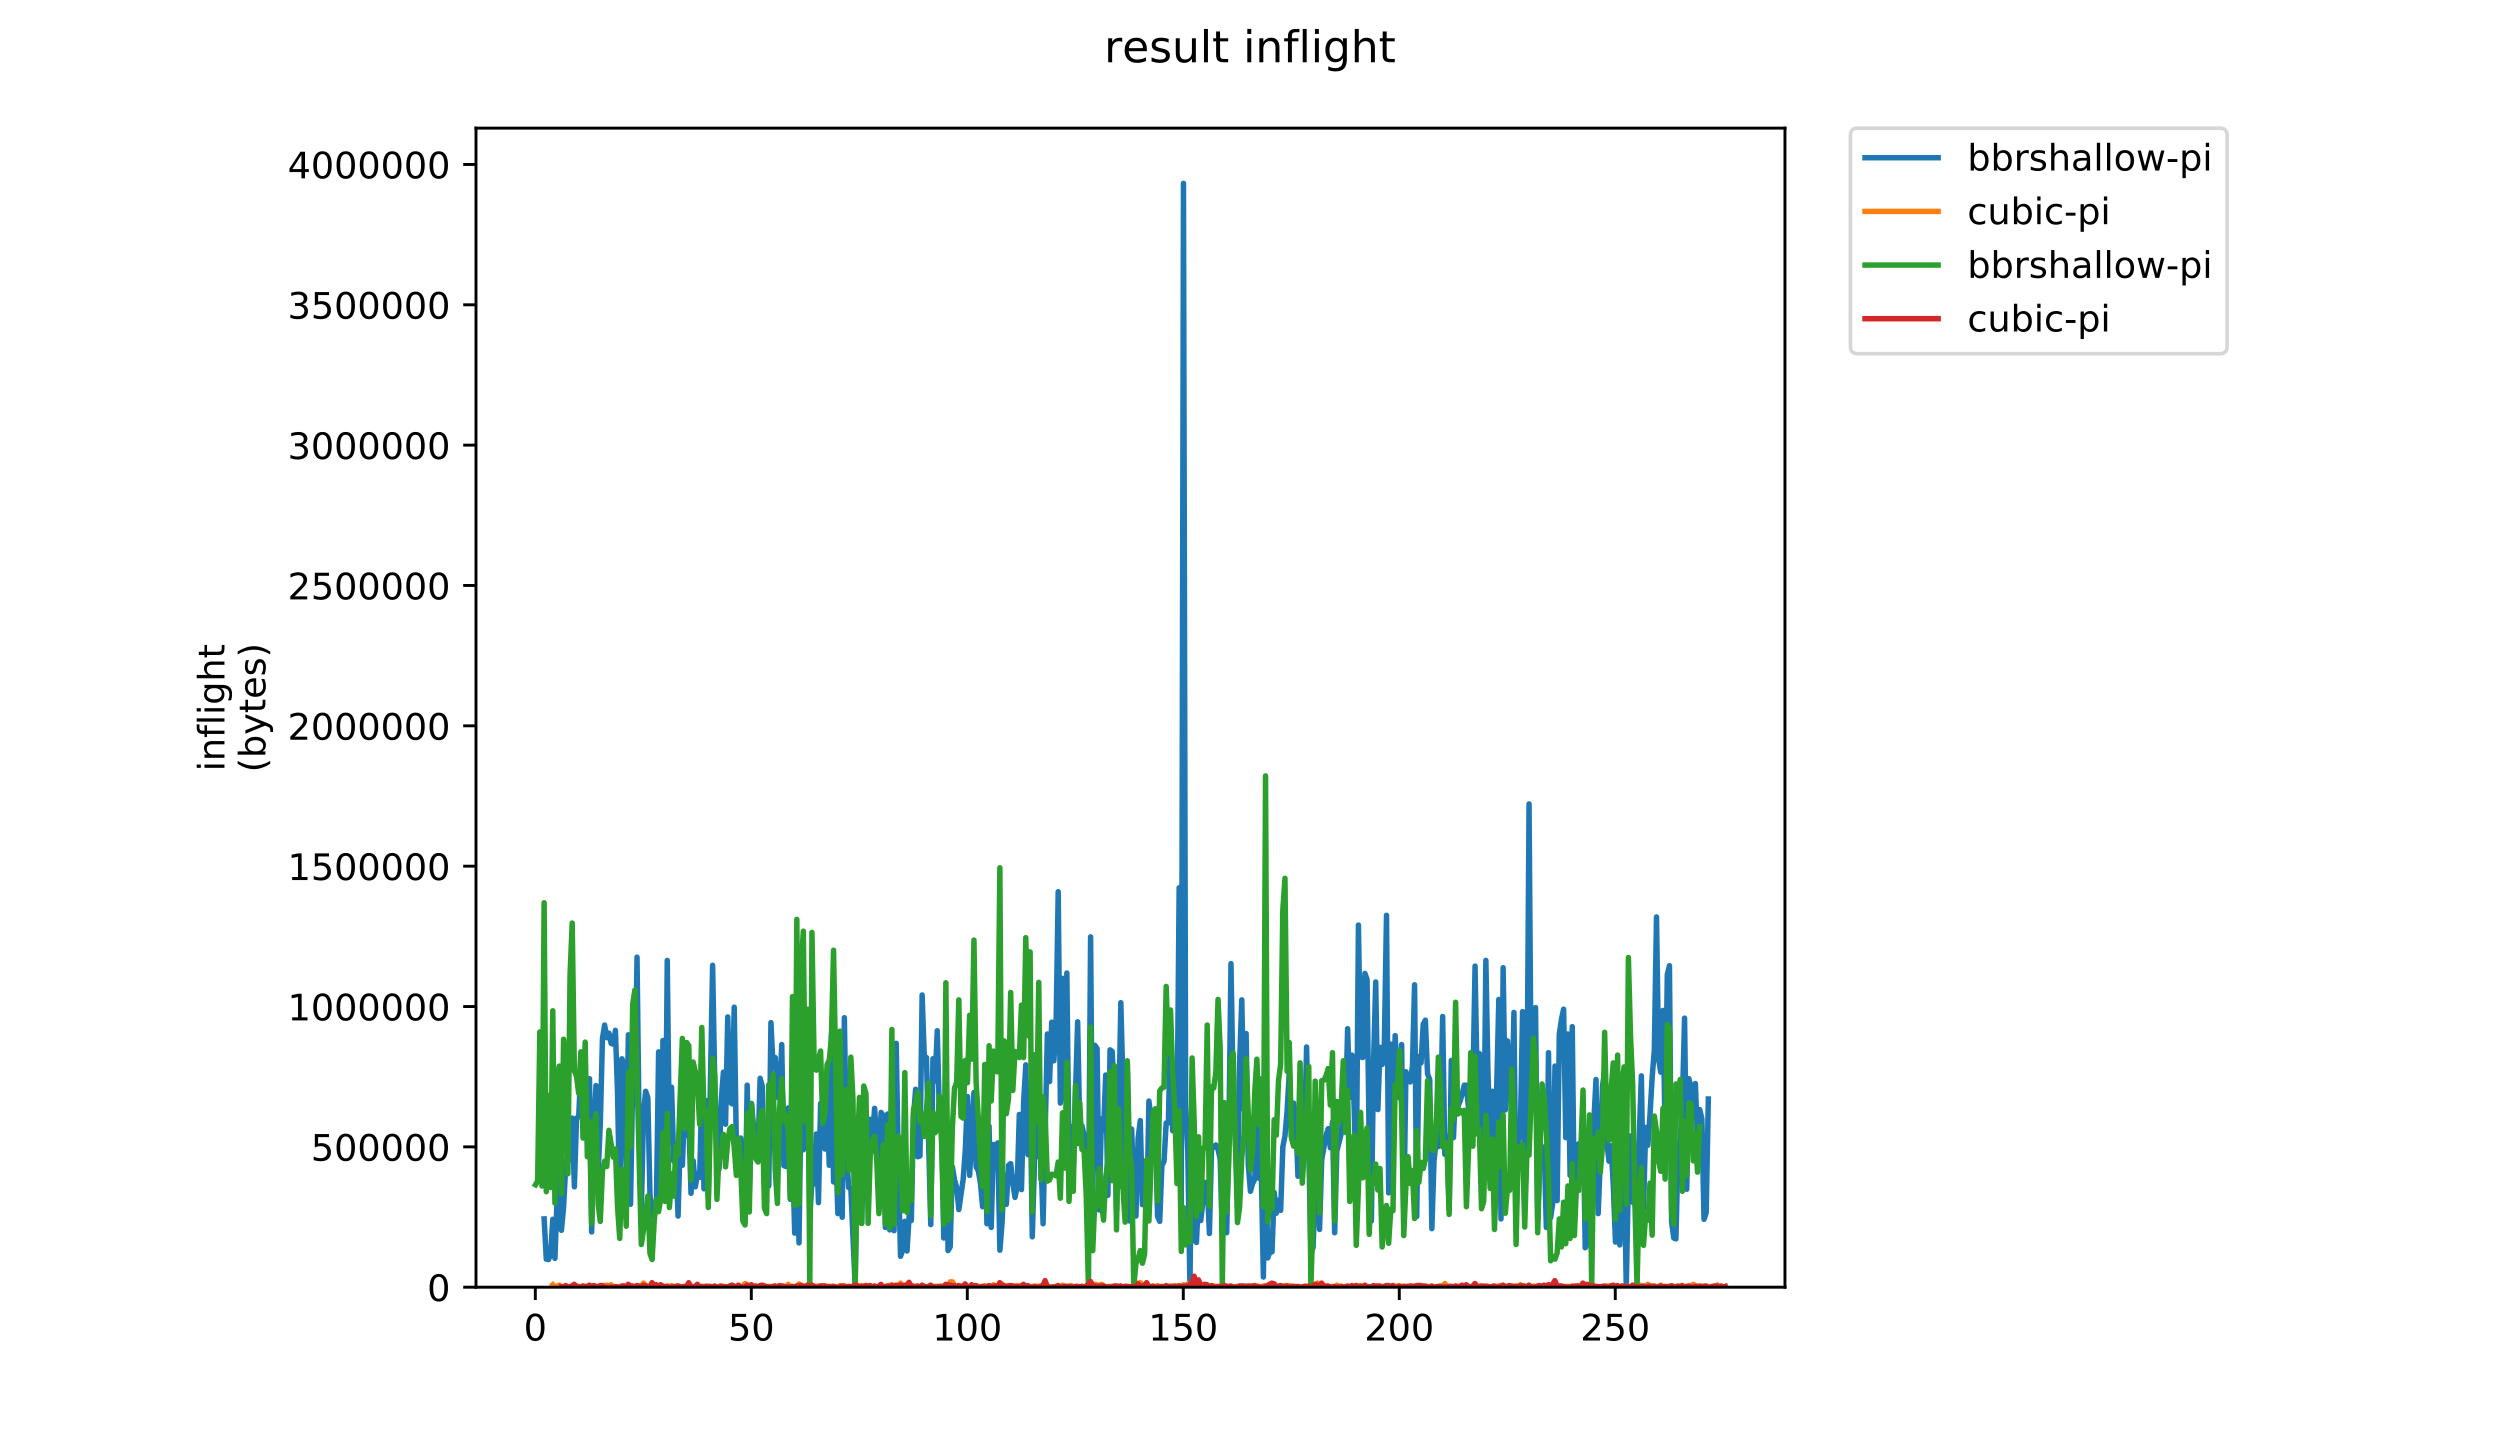 <?xml version="1.0" encoding="utf-8" standalone="no"?>
<!DOCTYPE svg PUBLIC "-//W3C//DTD SVG 1.1//EN"
  "http://www.w3.org/Graphics/SVG/1.1/DTD/svg11.dtd">
<!-- Created with matplotlib (https://matplotlib.org/) -->
<svg height="396pt" version="1.1" viewBox="0 0 684 396" width="684pt" xmlns="http://www.w3.org/2000/svg" xmlns:xlink="http://www.w3.org/1999/xlink">
 <defs>
  <style type="text/css">
*{stroke-linecap:butt;stroke-linejoin:round;}
  </style>
 </defs>
 <g id="figure_1">
  <g id="patch_1">
   <path d="M 0 396 
L 684 396 
L 684 0 
L 0 0 
z
" style="fill:#ffffff;"/>
  </g>
  <g id="axes_1">
   <g id="patch_2">
    <path d="M 130.23 352.174 
L 488.365 352.174 
L 488.365 35.062 
L 130.23 35.062 
z
" style="fill:#ffffff;"/>
   </g>
   <g id="matplotlib.axis_1">
    <g id="xtick_1">
     <g id="line2d_1">
      <defs>
       <path d="M 0 0 
L 0 3.5 
" id="m89bc84f986" style="stroke:#000000;stroke-width:0.8;"/>
      </defs>
      <g>
       <use style="stroke:#000000;stroke-width:0.8;" x="146.463" xlink:href="#m89bc84f986" y="352.174"/>
      </g>
     </g>
     <g id="text_1">
      <!-- 0 -->
      <defs>
       <path d="M 31.781 66.406 
Q 24.172 66.406 20.328 58.906 
Q 16.5 51.422 16.5 36.375 
Q 16.5 21.391 20.328 13.891 
Q 24.172 6.391 31.781 6.391 
Q 39.453 6.391 43.281 13.891 
Q 47.125 21.391 47.125 36.375 
Q 47.125 51.422 43.281 58.906 
Q 39.453 66.406 31.781 66.406 
z
M 31.781 74.219 
Q 44.047 74.219 50.516 64.516 
Q 56.984 54.828 56.984 36.375 
Q 56.984 17.969 50.516 8.266 
Q 44.047 -1.422 31.781 -1.422 
Q 19.531 -1.422 13.062 8.266 
Q 6.594 17.969 6.594 36.375 
Q 6.594 54.828 13.062 64.516 
Q 19.531 74.219 31.781 74.219 
z
" id="DejaVuSans-48"/>
      </defs>
      <g transform="translate(143.282 366.773)scale(0.1 -0.1)">
       <use xlink:href="#DejaVuSans-48"/>
      </g>
     </g>
    </g>
    <g id="xtick_2">
     <g id="line2d_2">
      <g>
       <use style="stroke:#000000;stroke-width:0.8;" x="205.558" xlink:href="#m89bc84f986" y="352.174"/>
      </g>
     </g>
     <g id="text_2">
      <!-- 50 -->
      <defs>
       <path d="M 10.797 72.906 
L 49.516 72.906 
L 49.516 64.594 
L 19.828 64.594 
L 19.828 46.734 
Q 21.969 47.469 24.109 47.828 
Q 26.266 48.188 28.422 48.188 
Q 40.625 48.188 47.75 41.5 
Q 54.891 34.812 54.891 23.391 
Q 54.891 11.625 47.562 5.094 
Q 40.234 -1.422 26.906 -1.422 
Q 22.312 -1.422 17.547 -0.641 
Q 12.797 0.141 7.719 1.703 
L 7.719 11.625 
Q 12.109 9.234 16.797 8.062 
Q 21.484 6.891 26.703 6.891 
Q 35.156 6.891 40.078 11.328 
Q 45.016 15.766 45.016 23.391 
Q 45.016 31 40.078 35.438 
Q 35.156 39.891 26.703 39.891 
Q 22.75 39.891 18.812 39.016 
Q 14.891 38.141 10.797 36.281 
z
" id="DejaVuSans-53"/>
      </defs>
      <g transform="translate(199.195 366.773)scale(0.1 -0.1)">
       <use xlink:href="#DejaVuSans-53"/>
       <use x="63.623" xlink:href="#DejaVuSans-48"/>
      </g>
     </g>
    </g>
    <g id="xtick_3">
     <g id="line2d_3">
      <g>
       <use style="stroke:#000000;stroke-width:0.8;" x="264.653" xlink:href="#m89bc84f986" y="352.174"/>
      </g>
     </g>
     <g id="text_3">
      <!-- 100 -->
      <defs>
       <path d="M 12.406 8.297 
L 28.516 8.297 
L 28.516 63.922 
L 10.984 60.406 
L 10.984 69.391 
L 28.422 72.906 
L 38.281 72.906 
L 38.281 8.297 
L 54.391 8.297 
L 54.391 0 
L 12.406 0 
z
" id="DejaVuSans-49"/>
      </defs>
      <g transform="translate(255.109 366.773)scale(0.1 -0.1)">
       <use xlink:href="#DejaVuSans-49"/>
       <use x="63.623" xlink:href="#DejaVuSans-48"/>
       <use x="127.246" xlink:href="#DejaVuSans-48"/>
      </g>
     </g>
    </g>
    <g id="xtick_4">
     <g id="line2d_4">
      <g>
       <use style="stroke:#000000;stroke-width:0.8;" x="323.748" xlink:href="#m89bc84f986" y="352.174"/>
      </g>
     </g>
     <g id="text_4">
      <!-- 150 -->
      <g transform="translate(314.204 366.773)scale(0.1 -0.1)">
       <use xlink:href="#DejaVuSans-49"/>
       <use x="63.623" xlink:href="#DejaVuSans-53"/>
       <use x="127.246" xlink:href="#DejaVuSans-48"/>
      </g>
     </g>
    </g>
    <g id="xtick_5">
     <g id="line2d_5">
      <g>
       <use style="stroke:#000000;stroke-width:0.8;" x="382.843" xlink:href="#m89bc84f986" y="352.174"/>
      </g>
     </g>
     <g id="text_5">
      <!-- 200 -->
      <defs>
       <path d="M 19.188 8.297 
L 53.609 8.297 
L 53.609 0 
L 7.328 0 
L 7.328 8.297 
Q 12.938 14.109 22.625 23.891 
Q 32.328 33.688 34.812 36.531 
Q 39.547 41.844 41.422 45.531 
Q 43.312 49.219 43.312 52.781 
Q 43.312 58.594 39.234 62.25 
Q 35.156 65.922 28.609 65.922 
Q 23.969 65.922 18.812 64.312 
Q 13.672 62.703 7.812 59.422 
L 7.812 69.391 
Q 13.766 71.781 18.938 73 
Q 24.125 74.219 28.422 74.219 
Q 39.75 74.219 46.484 68.547 
Q 53.219 62.891 53.219 53.422 
Q 53.219 48.922 51.531 44.891 
Q 49.859 40.875 45.406 35.406 
Q 44.188 33.984 37.641 27.219 
Q 31.109 20.453 19.188 8.297 
z
" id="DejaVuSans-50"/>
      </defs>
      <g transform="translate(373.299 366.773)scale(0.1 -0.1)">
       <use xlink:href="#DejaVuSans-50"/>
       <use x="63.623" xlink:href="#DejaVuSans-48"/>
       <use x="127.246" xlink:href="#DejaVuSans-48"/>
      </g>
     </g>
    </g>
    <g id="xtick_6">
     <g id="line2d_6">
      <g>
       <use style="stroke:#000000;stroke-width:0.8;" x="441.937" xlink:href="#m89bc84f986" y="352.174"/>
      </g>
     </g>
     <g id="text_6">
      <!-- 250 -->
      <g transform="translate(432.394 366.773)scale(0.1 -0.1)">
       <use xlink:href="#DejaVuSans-50"/>
       <use x="63.623" xlink:href="#DejaVuSans-53"/>
       <use x="127.246" xlink:href="#DejaVuSans-48"/>
      </g>
     </g>
    </g>
   </g>
   <g id="matplotlib.axis_2">
    <g id="ytick_1">
     <g id="line2d_7">
      <defs>
       <path d="M 0 0 
L -3.5 0 
" id="m4c79094792" style="stroke:#000000;stroke-width:0.8;"/>
      </defs>
      <g>
       <use style="stroke:#000000;stroke-width:0.8;" x="130.23" xlink:href="#m4c79094792" y="352.174"/>
      </g>
     </g>
     <g id="text_7">
      <!-- 0 -->
      <g transform="translate(116.868 355.973)scale(0.1 -0.1)">
       <use xlink:href="#DejaVuSans-48"/>
      </g>
     </g>
    </g>
    <g id="ytick_2">
     <g id="line2d_8">
      <g>
       <use style="stroke:#000000;stroke-width:0.8;" x="130.23" xlink:href="#m4c79094792" y="313.777"/>
      </g>
     </g>
     <g id="text_8">
      <!-- 500000 -->
      <g transform="translate(85.055 317.577)scale(0.1 -0.1)">
       <use xlink:href="#DejaVuSans-53"/>
       <use x="63.623" xlink:href="#DejaVuSans-48"/>
       <use x="127.246" xlink:href="#DejaVuSans-48"/>
       <use x="190.869" xlink:href="#DejaVuSans-48"/>
       <use x="254.492" xlink:href="#DejaVuSans-48"/>
       <use x="318.115" xlink:href="#DejaVuSans-48"/>
      </g>
     </g>
    </g>
    <g id="ytick_3">
     <g id="line2d_9">
      <g>
       <use style="stroke:#000000;stroke-width:0.8;" x="130.23" xlink:href="#m4c79094792" y="275.381"/>
      </g>
     </g>
     <g id="text_9">
      <!-- 1000000 -->
      <g transform="translate(78.693 279.18)scale(0.1 -0.1)">
       <use xlink:href="#DejaVuSans-49"/>
       <use x="63.623" xlink:href="#DejaVuSans-48"/>
       <use x="127.246" xlink:href="#DejaVuSans-48"/>
       <use x="190.869" xlink:href="#DejaVuSans-48"/>
       <use x="254.492" xlink:href="#DejaVuSans-48"/>
       <use x="318.115" xlink:href="#DejaVuSans-48"/>
       <use x="381.738" xlink:href="#DejaVuSans-48"/>
      </g>
     </g>
    </g>
    <g id="ytick_4">
     <g id="line2d_10">
      <g>
       <use style="stroke:#000000;stroke-width:0.8;" x="130.23" xlink:href="#m4c79094792" y="236.984"/>
      </g>
     </g>
     <g id="text_10">
      <!-- 1500000 -->
      <g transform="translate(78.693 240.783)scale(0.1 -0.1)">
       <use xlink:href="#DejaVuSans-49"/>
       <use x="63.623" xlink:href="#DejaVuSans-53"/>
       <use x="127.246" xlink:href="#DejaVuSans-48"/>
       <use x="190.869" xlink:href="#DejaVuSans-48"/>
       <use x="254.492" xlink:href="#DejaVuSans-48"/>
       <use x="318.115" xlink:href="#DejaVuSans-48"/>
       <use x="381.738" xlink:href="#DejaVuSans-48"/>
      </g>
     </g>
    </g>
    <g id="ytick_5">
     <g id="line2d_11">
      <g>
       <use style="stroke:#000000;stroke-width:0.8;" x="130.23" xlink:href="#m4c79094792" y="198.587"/>
      </g>
     </g>
     <g id="text_11">
      <!-- 2000000 -->
      <g transform="translate(78.693 202.386)scale(0.1 -0.1)">
       <use xlink:href="#DejaVuSans-50"/>
       <use x="63.623" xlink:href="#DejaVuSans-48"/>
       <use x="127.246" xlink:href="#DejaVuSans-48"/>
       <use x="190.869" xlink:href="#DejaVuSans-48"/>
       <use x="254.492" xlink:href="#DejaVuSans-48"/>
       <use x="318.115" xlink:href="#DejaVuSans-48"/>
       <use x="381.738" xlink:href="#DejaVuSans-48"/>
      </g>
     </g>
    </g>
    <g id="ytick_6">
     <g id="line2d_12">
      <g>
       <use style="stroke:#000000;stroke-width:0.8;" x="130.23" xlink:href="#m4c79094792" y="160.19"/>
      </g>
     </g>
     <g id="text_12">
      <!-- 2500000 -->
      <g transform="translate(78.693 163.99)scale(0.1 -0.1)">
       <use xlink:href="#DejaVuSans-50"/>
       <use x="63.623" xlink:href="#DejaVuSans-53"/>
       <use x="127.246" xlink:href="#DejaVuSans-48"/>
       <use x="190.869" xlink:href="#DejaVuSans-48"/>
       <use x="254.492" xlink:href="#DejaVuSans-48"/>
       <use x="318.115" xlink:href="#DejaVuSans-48"/>
       <use x="381.738" xlink:href="#DejaVuSans-48"/>
      </g>
     </g>
    </g>
    <g id="ytick_7">
     <g id="line2d_13">
      <g>
       <use style="stroke:#000000;stroke-width:0.8;" x="130.23" xlink:href="#m4c79094792" y="121.794"/>
      </g>
     </g>
     <g id="text_13">
      <!-- 3000000 -->
      <defs>
       <path d="M 40.578 39.312 
Q 47.656 37.797 51.625 33 
Q 55.609 28.219 55.609 21.188 
Q 55.609 10.406 48.188 4.484 
Q 40.766 -1.422 27.094 -1.422 
Q 22.516 -1.422 17.656 -0.516 
Q 12.797 0.391 7.625 2.203 
L 7.625 11.719 
Q 11.719 9.328 16.594 8.109 
Q 21.484 6.891 26.812 6.891 
Q 36.078 6.891 40.938 10.547 
Q 45.797 14.203 45.797 21.188 
Q 45.797 27.641 41.281 31.266 
Q 36.766 34.906 28.719 34.906 
L 20.219 34.906 
L 20.219 43.016 
L 29.109 43.016 
Q 36.375 43.016 40.234 45.922 
Q 44.094 48.828 44.094 54.297 
Q 44.094 59.906 40.109 62.906 
Q 36.141 65.922 28.719 65.922 
Q 24.656 65.922 20.016 65.031 
Q 15.375 64.156 9.812 62.312 
L 9.812 71.094 
Q 15.438 72.656 20.344 73.438 
Q 25.25 74.219 29.594 74.219 
Q 40.828 74.219 47.359 69.109 
Q 53.906 64.016 53.906 55.328 
Q 53.906 49.266 50.438 45.094 
Q 46.969 40.922 40.578 39.312 
z
" id="DejaVuSans-51"/>
      </defs>
      <g transform="translate(78.693 125.593)scale(0.1 -0.1)">
       <use xlink:href="#DejaVuSans-51"/>
       <use x="63.623" xlink:href="#DejaVuSans-48"/>
       <use x="127.246" xlink:href="#DejaVuSans-48"/>
       <use x="190.869" xlink:href="#DejaVuSans-48"/>
       <use x="254.492" xlink:href="#DejaVuSans-48"/>
       <use x="318.115" xlink:href="#DejaVuSans-48"/>
       <use x="381.738" xlink:href="#DejaVuSans-48"/>
      </g>
     </g>
    </g>
    <g id="ytick_8">
     <g id="line2d_14">
      <g>
       <use style="stroke:#000000;stroke-width:0.8;" x="130.23" xlink:href="#m4c79094792" y="83.397"/>
      </g>
     </g>
     <g id="text_14">
      <!-- 3500000 -->
      <g transform="translate(78.693 87.196)scale(0.1 -0.1)">
       <use xlink:href="#DejaVuSans-51"/>
       <use x="63.623" xlink:href="#DejaVuSans-53"/>
       <use x="127.246" xlink:href="#DejaVuSans-48"/>
       <use x="190.869" xlink:href="#DejaVuSans-48"/>
       <use x="254.492" xlink:href="#DejaVuSans-48"/>
       <use x="318.115" xlink:href="#DejaVuSans-48"/>
       <use x="381.738" xlink:href="#DejaVuSans-48"/>
      </g>
     </g>
    </g>
    <g id="ytick_9">
     <g id="line2d_15">
      <g>
       <use style="stroke:#000000;stroke-width:0.8;" x="130.23" xlink:href="#m4c79094792" y="45"/>
      </g>
     </g>
     <g id="text_15">
      <!-- 4000000 -->
      <defs>
       <path d="M 37.797 64.312 
L 12.891 25.391 
L 37.797 25.391 
z
M 35.203 72.906 
L 47.609 72.906 
L 47.609 25.391 
L 58.016 25.391 
L 58.016 17.188 
L 47.609 17.188 
L 47.609 0 
L 37.797 0 
L 37.797 17.188 
L 4.891 17.188 
L 4.891 26.703 
z
" id="DejaVuSans-52"/>
      </defs>
      <g transform="translate(78.693 48.799)scale(0.1 -0.1)">
       <use xlink:href="#DejaVuSans-52"/>
       <use x="63.623" xlink:href="#DejaVuSans-48"/>
       <use x="127.246" xlink:href="#DejaVuSans-48"/>
       <use x="190.869" xlink:href="#DejaVuSans-48"/>
       <use x="254.492" xlink:href="#DejaVuSans-48"/>
       <use x="318.115" xlink:href="#DejaVuSans-48"/>
       <use x="381.738" xlink:href="#DejaVuSans-48"/>
      </g>
     </g>
    </g>
    <g id="text_16">
     <!-- inflight -->
     <defs>
      <path d="M 9.422 54.688 
L 18.406 54.688 
L 18.406 0 
L 9.422 0 
z
M 9.422 75.984 
L 18.406 75.984 
L 18.406 64.594 
L 9.422 64.594 
z
" id="DejaVuSans-105"/>
      <path d="M 54.891 33.016 
L 54.891 0 
L 45.906 0 
L 45.906 32.719 
Q 45.906 40.484 42.875 44.328 
Q 39.844 48.188 33.797 48.188 
Q 26.516 48.188 22.312 43.547 
Q 18.109 38.922 18.109 30.906 
L 18.109 0 
L 9.078 0 
L 9.078 54.688 
L 18.109 54.688 
L 18.109 46.188 
Q 21.344 51.125 25.703 53.562 
Q 30.078 56 35.797 56 
Q 45.219 56 50.047 50.172 
Q 54.891 44.344 54.891 33.016 
z
" id="DejaVuSans-110"/>
      <path d="M 37.109 75.984 
L 37.109 68.5 
L 28.516 68.5 
Q 23.688 68.5 21.797 66.547 
Q 19.922 64.594 19.922 59.516 
L 19.922 54.688 
L 34.719 54.688 
L 34.719 47.703 
L 19.922 47.703 
L 19.922 0 
L 10.891 0 
L 10.891 47.703 
L 2.297 47.703 
L 2.297 54.688 
L 10.891 54.688 
L 10.891 58.5 
Q 10.891 67.625 15.141 71.797 
Q 19.391 75.984 28.609 75.984 
z
" id="DejaVuSans-102"/>
      <path d="M 9.422 75.984 
L 18.406 75.984 
L 18.406 0 
L 9.422 0 
z
" id="DejaVuSans-108"/>
      <path d="M 45.406 27.984 
Q 45.406 37.75 41.375 43.109 
Q 37.359 48.484 30.078 48.484 
Q 22.859 48.484 18.828 43.109 
Q 14.797 37.75 14.797 27.984 
Q 14.797 18.266 18.828 12.891 
Q 22.859 7.516 30.078 7.516 
Q 37.359 7.516 41.375 12.891 
Q 45.406 18.266 45.406 27.984 
z
M 54.391 6.781 
Q 54.391 -7.172 48.188 -13.984 
Q 42 -20.797 29.203 -20.797 
Q 24.469 -20.797 20.266 -20.094 
Q 16.062 -19.391 12.109 -17.922 
L 12.109 -9.188 
Q 16.062 -11.328 19.922 -12.344 
Q 23.781 -13.375 27.781 -13.375 
Q 36.625 -13.375 41.016 -8.766 
Q 45.406 -4.156 45.406 5.172 
L 45.406 9.625 
Q 42.625 4.781 38.281 2.391 
Q 33.938 0 27.875 0 
Q 17.828 0 11.672 7.656 
Q 5.516 15.328 5.516 27.984 
Q 5.516 40.672 11.672 48.328 
Q 17.828 56 27.875 56 
Q 33.938 56 38.281 53.609 
Q 42.625 51.219 45.406 46.391 
L 45.406 54.688 
L 54.391 54.688 
z
" id="DejaVuSans-103"/>
      <path d="M 54.891 33.016 
L 54.891 0 
L 45.906 0 
L 45.906 32.719 
Q 45.906 40.484 42.875 44.328 
Q 39.844 48.188 33.797 48.188 
Q 26.516 48.188 22.312 43.547 
Q 18.109 38.922 18.109 30.906 
L 18.109 0 
L 9.078 0 
L 9.078 75.984 
L 18.109 75.984 
L 18.109 46.188 
Q 21.344 51.125 25.703 53.562 
Q 30.078 56 35.797 56 
Q 45.219 56 50.047 50.172 
Q 54.891 44.344 54.891 33.016 
z
" id="DejaVuSans-104"/>
      <path d="M 18.312 70.219 
L 18.312 54.688 
L 36.812 54.688 
L 36.812 47.703 
L 18.312 47.703 
L 18.312 18.016 
Q 18.312 11.328 20.141 9.422 
Q 21.969 7.516 27.594 7.516 
L 36.812 7.516 
L 36.812 0 
L 27.594 0 
Q 17.188 0 13.234 3.875 
Q 9.281 7.766 9.281 18.016 
L 9.281 47.703 
L 2.688 47.703 
L 2.688 54.688 
L 9.281 54.688 
L 9.281 70.219 
z
" id="DejaVuSans-116"/>
     </defs>
     <g transform="translate(61.415 211.018)rotate(-90)scale(0.1 -0.1)">
      <use xlink:href="#DejaVuSans-105"/>
      <use x="27.783" xlink:href="#DejaVuSans-110"/>
      <use x="91.162" xlink:href="#DejaVuSans-102"/>
      <use x="126.367" xlink:href="#DejaVuSans-108"/>
      <use x="154.15" xlink:href="#DejaVuSans-105"/>
      <use x="181.934" xlink:href="#DejaVuSans-103"/>
      <use x="245.41" xlink:href="#DejaVuSans-104"/>
      <use x="308.789" xlink:href="#DejaVuSans-116"/>
     </g>
     <!-- (bytes) -->
     <defs>
      <path d="M 31 75.875 
Q 24.469 64.656 21.281 53.656 
Q 18.109 42.672 18.109 31.391 
Q 18.109 20.125 21.312 9.062 
Q 24.516 -2 31 -13.188 
L 23.188 -13.188 
Q 15.875 -1.703 12.234 9.375 
Q 8.594 20.453 8.594 31.391 
Q 8.594 42.281 12.203 53.312 
Q 15.828 64.359 23.188 75.875 
z
" id="DejaVuSans-40"/>
      <path d="M 48.688 27.297 
Q 48.688 37.203 44.609 42.844 
Q 40.531 48.484 33.406 48.484 
Q 26.266 48.484 22.188 42.844 
Q 18.109 37.203 18.109 27.297 
Q 18.109 17.391 22.188 11.75 
Q 26.266 6.109 33.406 6.109 
Q 40.531 6.109 44.609 11.75 
Q 48.688 17.391 48.688 27.297 
z
M 18.109 46.391 
Q 20.953 51.266 25.266 53.625 
Q 29.594 56 35.594 56 
Q 45.562 56 51.781 48.094 
Q 58.016 40.188 58.016 27.297 
Q 58.016 14.406 51.781 6.484 
Q 45.562 -1.422 35.594 -1.422 
Q 29.594 -1.422 25.266 0.953 
Q 20.953 3.328 18.109 8.203 
L 18.109 0 
L 9.078 0 
L 9.078 75.984 
L 18.109 75.984 
z
" id="DejaVuSans-98"/>
      <path d="M 32.172 -5.078 
Q 28.375 -14.844 24.75 -17.812 
Q 21.141 -20.797 15.094 -20.797 
L 7.906 -20.797 
L 7.906 -13.281 
L 13.188 -13.281 
Q 16.891 -13.281 18.938 -11.516 
Q 21 -9.766 23.484 -3.219 
L 25.094 0.875 
L 2.984 54.688 
L 12.5 54.688 
L 29.594 11.922 
L 46.688 54.688 
L 56.203 54.688 
z
" id="DejaVuSans-121"/>
      <path d="M 56.203 29.594 
L 56.203 25.203 
L 14.891 25.203 
Q 15.484 15.922 20.484 11.062 
Q 25.484 6.203 34.422 6.203 
Q 39.594 6.203 44.453 7.469 
Q 49.312 8.734 54.109 11.281 
L 54.109 2.781 
Q 49.266 0.734 44.188 -0.344 
Q 39.109 -1.422 33.891 -1.422 
Q 20.797 -1.422 13.156 6.188 
Q 5.516 13.812 5.516 26.812 
Q 5.516 40.234 12.766 48.109 
Q 20.016 56 32.328 56 
Q 43.359 56 49.781 48.891 
Q 56.203 41.797 56.203 29.594 
z
M 47.219 32.234 
Q 47.125 39.594 43.094 43.984 
Q 39.062 48.391 32.422 48.391 
Q 24.906 48.391 20.391 44.141 
Q 15.875 39.891 15.188 32.172 
z
" id="DejaVuSans-101"/>
      <path d="M 44.281 53.078 
L 44.281 44.578 
Q 40.484 46.531 36.375 47.5 
Q 32.281 48.484 27.875 48.484 
Q 21.188 48.484 17.844 46.438 
Q 14.5 44.391 14.5 40.281 
Q 14.5 37.156 16.891 35.375 
Q 19.281 33.594 26.516 31.984 
L 29.594 31.297 
Q 39.156 29.25 43.188 25.516 
Q 47.219 21.781 47.219 15.094 
Q 47.219 7.469 41.188 3.016 
Q 35.156 -1.422 24.609 -1.422 
Q 20.219 -1.422 15.453 -0.562 
Q 10.688 0.297 5.422 2 
L 5.422 11.281 
Q 10.406 8.688 15.234 7.391 
Q 20.062 6.109 24.812 6.109 
Q 31.156 6.109 34.562 8.281 
Q 37.984 10.453 37.984 14.406 
Q 37.984 18.062 35.516 20.016 
Q 33.062 21.969 24.703 23.781 
L 21.578 24.516 
Q 13.234 26.266 9.516 29.906 
Q 5.812 33.547 5.812 39.891 
Q 5.812 47.609 11.281 51.797 
Q 16.75 56 26.812 56 
Q 31.781 56 36.172 55.266 
Q 40.578 54.547 44.281 53.078 
z
" id="DejaVuSans-115"/>
      <path d="M 8.016 75.875 
L 15.828 75.875 
Q 23.141 64.359 26.781 53.312 
Q 30.422 42.281 30.422 31.391 
Q 30.422 20.453 26.781 9.375 
Q 23.141 -1.703 15.828 -13.188 
L 8.016 -13.188 
Q 14.5 -2 17.703 9.062 
Q 20.906 20.125 20.906 31.391 
Q 20.906 42.672 17.703 53.656 
Q 14.5 64.656 8.016 75.875 
z
" id="DejaVuSans-41"/>
     </defs>
     <g transform="translate(72.613 211.295)rotate(-90)scale(0.1 -0.1)">
      <use xlink:href="#DejaVuSans-40"/>
      <use x="39.014" xlink:href="#DejaVuSans-98"/>
      <use x="102.49" xlink:href="#DejaVuSans-121"/>
      <use x="161.67" xlink:href="#DejaVuSans-116"/>
      <use x="200.879" xlink:href="#DejaVuSans-101"/>
      <use x="262.402" xlink:href="#DejaVuSans-115"/>
      <use x="314.502" xlink:href="#DejaVuSans-41"/>
     </g>
    </g>
   </g>
   <g id="line2d_16">
    <path clip-path="url(#pfa7f68ea23)" d="M 148.876 333.493 
L 149.467 344.502 
L 150.058 344.613 
L 150.649 343.278 
L 151.24 333.604 
L 151.831 344.279 
L 152.422 327.933 
L 153.013 315.034 
L 153.604 336.607 
L 154.195 330.268 
L 154.786 319.037 
L 155.377 315.924 
L 155.968 317.369 
L 156.559 305.916 
L 157.15 324.709 
L 157.741 305.916 
L 158.332 305.583 
L 158.923 292.461 
L 159.513 305.471 
L 160.104 305.583 
L 160.695 310.809 
L 161.286 295.13 
L 161.877 337.051 
L 162.468 309.697 
L 163.059 297.02 
L 163.65 321.039 
L 164.241 307.473 
L 164.832 284.122 
L 165.423 280.452 
L 166.014 283.899 
L 166.605 282.676 
L 167.196 285.456 
L 167.787 285.678 
L 168.378 281.898 
L 168.969 299.467 
L 169.56 330.602 
L 170.151 289.681 
L 170.741 291.238 
L 171.332 319.705 
L 171.923 283.121 
L 172.514 329.49 
L 173.105 295.797 
L 173.696 302.024 
L 174.287 261.882 
L 174.878 309.697 
L 175.469 331.269 
L 176.06 304.693 
L 176.651 298.577 
L 177.242 300.356 
L 177.833 326.932 
L 178.424 332.826 
L 179.606 328.156 
L 180.197 287.791 
L 180.788 328.489 
L 181.379 284.678 
L 181.97 327.822 
L 182.56 262.772 
L 183.151 312.922 
L 183.742 297.465 
L 184.333 317.703 
L 184.924 315.813 
L 185.515 332.715 
L 186.106 312.477 
L 186.697 318.815 
L 187.288 303.692 
L 187.879 310.586 
L 188.47 306.917 
L 189.061 326.488 
L 189.652 317.592 
L 190.243 324.709 
L 190.834 321.15 
L 191.425 322.151 
L 192.016 298.132 
L 192.607 325.264 
L 193.198 301.135 
L 193.788 327.266 
L 194.97 264.106 
L 195.561 296.464 
L 196.152 316.146 
L 196.743 319.816 
L 197.334 301.024 
L 197.925 293.351 
L 198.516 307.584 
L 199.107 278.228 
L 199.698 301.468 
L 200.289 302.024 
L 200.88 275.559 
L 201.471 313.7 
L 202.062 311.698 
L 202.653 311.365 
L 203.244 326.599 
L 203.835 334.383 
L 204.426 296.909 
L 205.017 325.709 
L 205.607 301.913 
L 206.198 308.585 
L 206.789 313.811 
L 207.38 315.146 
L 207.971 295.019 
L 208.562 297.243 
L 209.153 324.153 
L 209.744 319.26 
L 210.335 324.486 
L 210.926 279.785 
L 211.517 291.905 
L 212.108 289.348 
L 212.699 300.245 
L 213.29 300.468 
L 213.881 285.79 
L 214.472 318.926 
L 215.063 319.149 
L 215.654 303.136 
L 216.245 328.156 
L 216.835 315.59 
L 217.426 337.385 
L 218.017 317.258 
L 218.608 340.054 
L 219.199 297.576 
L 219.79 314.59 
L 220.381 288.681 
L 220.972 283.677 
L 221.563 333.048 
L 222.154 323.041 
L 222.745 323.93 
L 223.336 310.253 
L 223.927 329.045 
L 224.518 301.913 
L 225.109 307.028 
L 225.7 314.367 
L 226.291 301.58 
L 226.882 318.815 
L 227.473 283.01 
L 228.064 323.374 
L 228.654 314.145 
L 229.245 332.048 
L 229.836 313.033 
L 230.427 333.048 
L 231.018 278.451 
L 231.609 315.59 
L 232.2 324.931 
L 232.791 325.153 
L 233.973 352.063 
L 234.564 308.585 
L 235.155 324.153 
L 235.746 334.716 
L 236.337 310.809 
L 236.928 313.144 
L 237.519 328.712 
L 238.11 306.25 
L 238.701 311.254 
L 239.292 303.247 
L 240.473 320.372 
L 241.064 304.359 
L 241.655 305.249 
L 242.246 335.828 
L 242.837 304.804 
L 243.428 336.495 
L 244.019 297.354 
L 244.61 336.718 
L 245.201 285.456 
L 245.792 319.593 
L 246.383 343.723 
L 246.974 342.055 
L 247.565 334.16 
L 248.156 342.278 
L 248.747 332.603 
L 249.338 333.938 
L 249.929 305.36 
L 250.52 298.021 
L 251.111 316.48 
L 251.701 316.258 
L 252.292 272.224 
L 252.883 289.014 
L 253.474 289.348 
L 254.656 335.05 
L 255.247 289.681 
L 255.838 295.797 
L 256.429 282.009 
L 257.02 304.915 
L 257.611 302.247 
L 258.202 338.719 
L 258.793 293.796 
L 259.384 342.166 
L 259.975 341.166 
L 260.566 319.26 
L 261.157 322.818 
L 261.748 324.931 
L 262.339 330.936 
L 263.52 322.707 
L 264.111 314.478 
L 264.702 300.023 
L 265.293 321.595 
L 266.475 298.911 
L 267.066 319.26 
L 267.657 320.261 
L 268.248 323.708 
L 268.839 330.157 
L 269.43 302.803 
L 270.021 334.827 
L 270.612 308.14 
L 271.203 335.828 
L 271.794 313.144 
L 272.385 314.478 
L 272.976 312.699 
L 273.567 342.055 
L 274.158 334.716 
L 274.748 321.484 
L 275.339 329.49 
L 275.93 318.815 
L 276.521 318.37 
L 277.112 323.819 
L 277.703 327.6 
L 278.294 324.597 
L 278.885 304.915 
L 279.476 325.487 
L 280.067 301.468 
L 280.658 291.349 
L 281.249 315.924 
L 281.84 298.355 
L 282.431 338.386 
L 283.613 298.688 
L 284.204 316.48 
L 284.795 316.146 
L 285.386 334.827 
L 286.567 282.898 
L 287.158 295.908 
L 287.749 279.674 
L 288.34 290.237 
L 288.931 281.008 
L 289.522 243.979 
L 290.113 301.802 
L 290.704 267.664 
L 291.295 300.801 
L 291.886 266.219 
L 292.477 316.258 
L 293.068 308.251 
L 293.659 318.815 
L 294.841 279.563 
L 295.432 309.252 
L 296.023 308.029 
L 296.614 310.698 
L 297.796 332.937 
L 298.386 256.322 
L 298.977 328.378 
L 299.568 286.012 
L 300.159 286.902 
L 300.75 331.047 
L 301.341 306.139 
L 301.932 309.252 
L 302.523 294.129 
L 303.114 327.044 
L 303.705 287.235 
L 304.296 287.68 
L 304.887 300.912 
L 305.478 331.158 
L 306.069 306.361 
L 306.66 274.336 
L 307.842 320.038 
L 308.433 291.127 
L 309.024 334.049 
L 309.614 308.919 
L 310.205 325.264 
L 310.796 332.715 
L 311.387 311.476 
L 311.978 306.583 
L 312.569 329.601 
L 313.16 325.153 
L 313.751 333.048 
L 314.342 301.246 
L 314.933 305.916 
L 315.524 307.918 
L 316.115 306.472 
L 316.706 332.826 
L 317.297 334.16 
L 317.888 318.926 
L 318.479 317.703 
L 319.07 307.251 
L 319.661 307.251 
L 320.252 280.897 
L 320.843 309.363 
L 321.433 308.585 
L 322.024 309.475 
L 322.615 242.867 
L 323.206 330.713 
L 323.797 50.163 
L 324.388 301.913 
L 324.979 315.146 
L 325.57 352.063 
L 326.161 296.353 
L 326.752 339.275 
L 327.343 339.942 
L 327.934 326.932 
L 328.525 333.938 
L 329.707 323.485 
L 330.298 323.819 
L 330.889 337.496 
L 331.48 314.478 
L 332.071 313.7 
L 332.661 313.255 
L 333.252 314.478 
L 333.843 317.147 
L 334.434 337.83 
L 335.025 302.247 
L 335.616 337.274 
L 336.207 310.475 
L 336.798 263.661 
L 337.389 299.244 
L 338.571 325.042 
L 339.162 290.46 
L 339.753 273.558 
L 340.344 303.581 
L 340.935 282.787 
L 341.526 318.593 
L 342.117 325.932 
L 342.708 323.819 
L 343.299 322.596 
L 343.89 303.803 
L 344.48 322.373 
L 345.071 319.593 
L 345.662 349.394 
L 346.253 308.029 
L 346.844 344.168 
L 347.435 342.5 
L 348.026 342.5 
L 348.617 326.265 
L 349.208 331.936 
L 349.799 328.378 
L 350.39 331.158 
L 350.981 313.811 
L 351.572 310.698 
L 352.163 303.803 
L 352.754 293.24 
L 353.345 310.809 
L 353.936 301.802 
L 354.527 305.471 
L 355.118 321.817 
L 355.709 313.255 
L 356.299 317.814 
L 356.89 311.587 
L 357.481 286.457 
L 358.663 342.5 
L 359.254 341.388 
L 359.845 324.709 
L 360.436 317.369 
L 361.027 336.384 
L 361.618 317.258 
L 362.8 310.698 
L 363.391 308.807 
L 363.982 314.034 
L 364.573 307.028 
L 365.164 337.274 
L 365.755 314.923 
L 366.937 310.253 
L 367.527 304.248 
L 368.118 305.027 
L 368.709 281.453 
L 369.3 300.245 
L 369.891 288.681 
L 370.482 302.691 
L 371.073 323.597 
L 371.664 253.098 
L 372.255 289.125 
L 372.846 289.348 
L 373.437 266.33 
L 374.028 267.998 
L 374.619 313.255 
L 375.21 334.049 
L 375.801 290.793 
L 376.392 268.665 
L 376.983 303.581 
L 377.574 286.568 
L 378.165 291.238 
L 378.756 285.456 
L 379.346 250.429 
L 379.937 326.376 
L 380.528 285.678 
L 381.119 310.142 
L 381.71 283.343 
L 382.301 296.242 
L 382.892 300.356 
L 383.483 285.79 
L 384.074 332.27 
L 384.665 293.24 
L 385.256 295.019 
L 385.847 296.02 
L 386.438 291.794 
L 387.029 269.444 
L 387.62 332.826 
L 388.211 289.014 
L 388.802 290.793 
L 389.393 280.23 
L 389.984 279.118 
L 390.574 293.796 
L 391.165 295.352 
L 391.756 336.162 
L 392.347 317.592 
L 392.938 312.254 
L 393.529 313.7 
L 394.12 306.695 
L 394.711 278.117 
L 395.302 315.813 
L 395.893 310.92 
L 396.484 330.936 
L 397.075 290.126 
L 397.666 311.254 
L 398.257 296.798 
L 398.848 302.803 
L 399.439 301.357 
L 400.03 299.467 
L 400.621 296.909 
L 401.212 296.909 
L 401.803 303.359 
L 402.393 308.14 
L 402.984 297.132 
L 403.575 264.329 
L 404.166 297.243 
L 404.757 288.236 
L 405.348 312.477 
L 405.939 318.593 
L 406.53 262.772 
L 407.121 294.129 
L 407.712 311.587 
L 408.303 298.577 
L 408.894 329.268 
L 409.485 297.799 
L 410.076 273.447 
L 410.667 333.493 
L 411.258 264.773 
L 411.849 303.692 
L 412.44 284.789 
L 413.031 293.351 
L 413.621 304.804 
L 414.212 277.005 
L 414.803 332.159 
L 415.394 311.921 
L 415.985 308.251 
L 416.576 276.783 
L 417.167 330.046 
L 417.758 304.248 
L 418.349 219.961 
L 418.94 300.134 
L 419.531 296.242 
L 420.122 275.671 
L 420.713 333.715 
L 421.304 314.812 
L 421.895 317.592 
L 422.486 313.811 
L 423.077 335.828 
L 423.668 288.013 
L 424.259 333.159 
L 424.85 329.045 
L 425.44 291.683 
L 426.031 328.489 
L 426.622 282.898 
L 427.213 278.895 
L 427.804 276.115 
L 428.395 311.254 
L 428.986 282.898 
L 429.577 321.595 
L 430.168 280.897 
L 430.759 331.714 
L 431.35 316.48 
L 431.941 312.922 
L 432.532 323.374 
L 433.123 305.694 
L 433.714 341.388 
L 434.305 340.498 
L 434.896 322.929 
L 435.487 340.721 
L 436.078 306.695 
L 436.669 295.352 
L 437.259 332.048 
L 437.85 317.258 
L 438.441 297.132 
L 439.032 293.129 
L 439.623 312.588 
L 440.214 317.703 
L 440.805 313.478 
L 441.396 324.264 
L 441.987 339.831 
L 442.578 321.929 
L 443.169 340.61 
L 443.76 322.818 
L 444.351 316.035 
L 444.942 352.063 
L 445.533 322.262 
L 446.124 310.809 
L 446.715 328.934 
L 447.306 329.379 
L 447.897 322.151 
L 448.487 311.365 
L 449.078 294.352 
L 449.669 330.824 
L 450.26 308.474 
L 450.851 313.366 
L 451.442 304.915 
L 452.033 294.685 
L 452.624 287.346 
L 453.215 250.874 
L 453.806 289.904 
L 454.397 293.351 
L 454.988 276.449 
L 455.579 309.808 
L 456.17 266.664 
L 456.761 264.217 
L 457.352 334.271 
L 457.943 338.719 
L 458.534 338.942 
L 459.125 314.367 
L 459.716 311.698 
L 460.306 301.468 
L 460.897 278.562 
L 461.488 325.376 
L 462.079 295.13 
L 462.67 297.465 
L 463.261 306.361 
L 463.852 296.464 
L 464.443 312.143 
L 465.034 303.581 
L 465.625 306.027 
L 466.216 333.604 
L 466.807 331.825 
L 467.398 300.69 
L 467.398 300.69 
" style="fill:none;stroke:#1f77b4;stroke-linecap:square;stroke-width:1.5;"/>
   </g>
   <g id="line2d_17">
    <path clip-path="url(#pfa7f68ea23)" d="M 151.248 351.507 
L 151.839 352.174 
L 153.021 351.618 
L 153.612 352.174 
L 154.794 351.841 
L 155.385 352.174 
L 156.567 352.174 
L 157.158 351.952 
L 158.34 351.952 
L 158.931 352.174 
L 159.522 351.952 
L 160.113 352.063 
L 160.704 351.841 
L 161.295 352.063 
L 162.476 351.841 
L 163.067 352.174 
L 163.658 352.174 
L 164.249 351.952 
L 164.84 352.063 
L 165.431 351.729 
L 166.022 351.618 
L 166.613 352.174 
L 167.204 351.507 
L 167.795 352.174 
L 168.386 351.952 
L 168.977 352.174 
L 170.159 352.174 
L 170.75 351.952 
L 171.341 351.952 
L 171.932 352.063 
L 172.523 351.952 
L 173.114 352.174 
L 173.704 352.174 
L 174.295 351.841 
L 175.477 351.952 
L 176.068 351.062 
L 176.659 351.729 
L 177.25 352.063 
L 177.841 351.952 
L 178.432 351.507 
L 179.023 352.174 
L 180.796 352.174 
L 181.387 351.841 
L 181.978 352.174 
L 182.569 351.841 
L 183.16 352.063 
L 183.751 351.729 
L 184.342 352.174 
L 184.933 352.174 
L 185.523 351.841 
L 186.114 352.174 
L 186.705 352.174 
L 187.296 351.952 
L 187.887 352.063 
L 188.478 351.841 
L 189.069 352.174 
L 189.66 352.174 
L 190.842 351.841 
L 192.024 352.174 
L 192.615 351.952 
L 193.206 351.952 
L 194.979 352.174 
L 196.161 352.174 
L 196.752 351.952 
L 197.342 352.174 
L 197.933 351.952 
L 199.115 352.174 
L 199.706 351.841 
L 200.297 352.063 
L 200.888 351.952 
L 202.661 352.174 
L 203.252 351.952 
L 203.843 351.173 
L 205.616 352.174 
L 206.207 351.841 
L 207.98 352.174 
L 209.161 352.063 
L 209.752 352.174 
L 210.343 351.952 
L 210.934 352.174 
L 211.525 352.174 
L 212.116 351.952 
L 212.707 352.174 
L 213.298 352.063 
L 213.889 351.729 
L 214.48 352.063 
L 215.071 352.174 
L 215.662 351.396 
L 216.253 352.174 
L 216.844 352.174 
L 218.026 352.063 
L 218.617 351.285 
L 220.389 352.174 
L 220.98 351.841 
L 221.571 351.952 
L 222.162 351.729 
L 222.753 352.174 
L 223.935 351.841 
L 224.526 352.174 
L 225.117 351.841 
L 225.708 351.729 
L 226.299 352.174 
L 226.89 351.952 
L 228.072 351.952 
L 228.663 352.174 
L 229.254 352.174 
L 229.845 351.729 
L 230.436 352.174 
L 231.027 351.729 
L 231.617 352.174 
L 232.208 352.174 
L 233.39 351.952 
L 233.981 352.063 
L 234.572 351.841 
L 235.163 352.063 
L 235.754 351.729 
L 236.936 351.841 
L 237.527 351.729 
L 238.118 352.063 
L 239.3 352.174 
L 239.891 352.174 
L 240.482 351.952 
L 241.073 352.174 
L 242.255 352.174 
L 244.027 351.507 
L 244.618 352.174 
L 245.8 351.841 
L 246.391 351.062 
L 246.982 352.174 
L 247.573 351.729 
L 248.164 351.729 
L 248.755 352.174 
L 249.346 351.729 
L 251.71 352.174 
L 252.301 351.952 
L 253.483 352.174 
L 254.074 351.952 
L 254.665 352.174 
L 255.255 352.174 
L 255.846 351.952 
L 256.437 351.952 
L 257.028 352.063 
L 257.619 351.841 
L 258.21 352.063 
L 258.801 351.841 
L 259.392 351.841 
L 259.983 350.729 
L 260.574 350.729 
L 261.165 351.841 
L 261.756 352.174 
L 262.347 351.841 
L 262.938 351.841 
L 263.529 352.174 
L 264.12 351.952 
L 264.711 352.063 
L 266.483 351.841 
L 267.074 351.841 
L 268.256 352.174 
L 269.438 351.729 
L 270.029 352.174 
L 271.211 352.174 
L 271.802 351.507 
L 272.393 352.063 
L 273.575 351.841 
L 274.166 351.285 
L 274.757 352.174 
L 275.348 352.174 
L 275.939 351.841 
L 276.53 352.174 
L 277.121 351.841 
L 277.712 352.174 
L 278.302 351.729 
L 278.893 351.952 
L 279.484 351.729 
L 280.075 352.174 
L 280.666 352.063 
L 281.848 352.174 
L 283.03 351.841 
L 284.212 351.952 
L 284.803 351.952 
L 285.394 351.729 
L 285.985 351.285 
L 286.576 352.174 
L 287.167 352.174 
L 288.94 351.952 
L 289.53 352.174 
L 290.121 352.174 
L 290.712 351.618 
L 291.303 352.063 
L 291.894 352.063 
L 292.485 352.174 
L 293.076 351.729 
L 293.667 352.174 
L 294.258 352.174 
L 294.849 352.063 
L 295.44 352.174 
L 296.031 351.952 
L 296.622 352.174 
L 297.804 351.841 
L 298.395 352.174 
L 298.986 351.396 
L 299.577 351.396 
L 300.759 351.729 
L 301.349 351.396 
L 301.94 352.174 
L 303.122 352.174 
L 303.713 351.952 
L 304.304 351.952 
L 304.895 352.174 
L 305.486 352.174 
L 306.668 351.952 
L 307.259 352.063 
L 307.85 351.952 
L 309.623 352.174 
L 310.214 351.729 
L 310.805 351.952 
L 311.396 351.062 
L 311.987 350.951 
L 312.578 351.396 
L 314.35 352.063 
L 315.532 351.841 
L 316.123 352.174 
L 316.714 351.729 
L 317.305 352.174 
L 318.487 352.063 
L 319.669 352.174 
L 320.26 351.952 
L 320.851 352.174 
L 321.442 352.174 
L 322.033 351.841 
L 323.215 351.841 
L 323.806 351.507 
L 324.396 352.063 
L 324.987 351.285 
L 326.169 352.174 
L 326.76 351.507 
L 327.351 351.729 
L 327.942 351.396 
L 329.124 351.952 
L 329.715 352.174 
L 330.306 351.952 
L 330.897 352.174 
L 331.488 352.174 
L 332.079 351.841 
L 333.261 352.174 
L 334.443 351.729 
L 335.034 352.174 
L 336.215 351.952 
L 337.397 352.174 
L 338.579 351.952 
L 340.352 352.174 
L 341.534 352.174 
L 342.716 351.841 
L 343.307 352.174 
L 343.898 351.952 
L 344.489 351.952 
L 345.08 352.174 
L 345.671 351.841 
L 346.262 351.729 
L 346.853 352.174 
L 347.443 351.841 
L 348.034 351.952 
L 348.625 351.285 
L 349.216 352.174 
L 350.398 352.174 
L 351.58 351.729 
L 352.762 351.841 
L 353.353 351.841 
L 353.944 352.174 
L 354.535 351.952 
L 355.126 352.174 
L 355.717 352.063 
L 356.308 352.174 
L 356.899 351.952 
L 357.49 352.174 
L 358.081 352.063 
L 358.672 352.174 
L 360.444 351.062 
L 361.035 351.396 
L 361.626 352.063 
L 362.217 352.174 
L 362.808 351.841 
L 363.99 352.174 
L 364.581 351.952 
L 365.172 352.063 
L 365.763 351.618 
L 366.354 351.952 
L 366.945 351.841 
L 367.536 352.174 
L 368.127 352.063 
L 369.309 352.174 
L 369.9 351.841 
L 370.49 352.063 
L 371.081 351.729 
L 371.672 351.952 
L 372.263 351.729 
L 372.854 352.063 
L 373.445 352.063 
L 374.627 352.174 
L 375.218 352.174 
L 376.4 351.841 
L 376.991 352.174 
L 380.537 352.174 
L 381.128 351.729 
L 381.719 352.174 
L 382.309 351.841 
L 382.9 351.729 
L 383.491 352.174 
L 384.082 351.952 
L 384.673 351.952 
L 385.855 352.174 
L 387.037 352.063 
L 387.628 352.174 
L 388.219 351.618 
L 388.81 352.063 
L 389.401 351.841 
L 389.992 352.174 
L 390.583 351.952 
L 391.174 352.174 
L 391.765 352.174 
L 394.128 351.841 
L 394.719 351.952 
L 395.31 351.173 
L 395.901 352.063 
L 398.265 352.063 
L 399.447 352.174 
L 400.629 352.174 
L 401.22 352.063 
L 401.811 352.174 
L 402.993 351.841 
L 404.175 352.174 
L 406.538 351.841 
L 407.129 352.174 
L 407.72 352.174 
L 408.311 351.952 
L 408.902 352.174 
L 410.084 351.841 
L 410.675 352.174 
L 411.266 351.729 
L 412.448 352.174 
L 413.039 351.841 
L 414.221 351.952 
L 414.812 351.952 
L 415.403 351.841 
L 415.994 351.507 
L 416.585 352.174 
L 417.766 352.174 
L 418.357 351.841 
L 418.948 352.174 
L 419.539 351.841 
L 420.13 352.174 
L 421.312 352.174 
L 421.903 351.952 
L 422.494 352.174 
L 423.085 352.174 
L 423.676 351.841 
L 424.267 351.952 
L 424.858 351.618 
L 426.04 351.952 
L 426.631 352.174 
L 427.222 351.841 
L 428.403 352.174 
L 428.994 351.952 
L 429.585 352.174 
L 430.176 351.841 
L 430.767 351.841 
L 431.358 352.174 
L 431.949 351.952 
L 432.54 352.174 
L 433.131 351.952 
L 433.722 351.952 
L 434.313 351.841 
L 435.495 351.173 
L 436.086 351.841 
L 436.677 352.174 
L 438.45 352.174 
L 440.813 351.729 
L 441.404 352.063 
L 441.995 351.952 
L 442.586 352.174 
L 443.177 352.174 
L 443.768 351.952 
L 444.359 352.174 
L 444.95 351.952 
L 445.541 352.174 
L 446.132 351.952 
L 446.723 352.174 
L 447.314 351.952 
L 447.905 351.396 
L 448.496 351.507 
L 449.087 351.952 
L 449.678 352.174 
L 450.269 351.952 
L 450.86 351.396 
L 452.041 352.174 
L 452.632 352.174 
L 453.814 351.952 
L 454.405 351.618 
L 454.996 352.174 
L 455.587 352.063 
L 456.769 352.174 
L 457.36 351.729 
L 457.951 352.174 
L 459.133 352.174 
L 459.724 351.952 
L 460.315 351.952 
L 460.906 352.063 
L 461.497 351.952 
L 462.088 352.063 
L 462.679 351.841 
L 463.269 351.396 
L 463.86 351.841 
L 464.451 352.063 
L 465.042 351.841 
L 465.633 352.174 
L 466.224 351.841 
L 466.815 352.174 
L 468.588 351.952 
L 469.179 352.174 
L 469.77 351.729 
L 469.77 351.729 
" style="fill:none;stroke:#ff7f0e;stroke-linecap:square;stroke-width:1.5;"/>
   </g>
   <g id="line2d_18">
    <path clip-path="url(#pfa7f68ea23)" d="M 146.509 324.153 
L 147.1 323.152 
L 147.691 282.342 
L 148.282 324.486 
L 148.873 246.982 
L 149.464 326.043 
L 150.055 299.689 
L 150.646 324.931 
L 151.237 276.56 
L 151.828 329.156 
L 152.419 296.02 
L 153.009 291.683 
L 153.6 326.599 
L 154.191 284.344 
L 154.782 292.795 
L 155.373 321.15 
L 155.964 266.664 
L 156.555 252.542 
L 157.146 293.017 
L 157.737 294.463 
L 158.328 299.133 
L 158.919 287.791 
L 159.51 311.365 
L 160.101 285.122 
L 160.692 316.48 
L 161.283 306.806 
L 161.874 334.827 
L 162.465 310.253 
L 163.056 304.693 
L 163.647 329.49 
L 164.237 334.16 
L 164.828 320.372 
L 165.419 317.703 
L 166.01 319.149 
L 166.601 309.252 
L 167.783 316.591 
L 168.374 314.367 
L 168.965 330.268 
L 169.556 338.831 
L 170.147 319.816 
L 170.738 320.261 
L 171.329 335.495 
L 171.92 293.351 
L 172.511 313.7 
L 173.102 274.781 
L 173.693 270.889 
L 175.466 340.498 
L 176.647 332.492 
L 177.238 327.266 
L 177.829 342.945 
L 178.42 344.613 
L 179.011 333.827 
L 179.602 328.044 
L 180.193 331.492 
L 180.784 327.822 
L 181.375 309.919 
L 181.966 328.712 
L 182.557 304.582 
L 183.148 330.38 
L 183.739 321.15 
L 184.33 327.266 
L 184.921 313.589 
L 185.512 315.924 
L 186.694 284.122 
L 187.285 308.807 
L 187.875 285.234 
L 188.466 286.123 
L 189.057 322.818 
L 189.648 290.571 
L 190.239 293.24 
L 190.83 296.798 
L 191.421 307.584 
L 192.012 281.119 
L 192.603 305.027 
L 193.194 303.803 
L 193.785 330.38 
L 194.376 305.805 
L 194.967 289.57 
L 195.558 294.352 
L 196.149 328.156 
L 196.74 315.702 
L 197.331 316.48 
L 197.922 310.364 
L 198.513 319.26 
L 199.103 312.254 
L 199.694 308.807 
L 200.285 308.251 
L 200.876 313.922 
L 201.467 321.595 
L 202.058 311.476 
L 202.649 318.926 
L 203.24 334.049 
L 203.831 335.161 
L 204.422 304.582 
L 205.013 331.603 
L 205.604 302.024 
L 206.195 312.032 
L 206.786 317.036 
L 207.377 317.925 
L 207.968 305.471 
L 208.559 303.803 
L 209.15 330.491 
L 209.741 332.048 
L 210.332 296.798 
L 210.922 297.799 
L 211.513 293.907 
L 212.104 320.261 
L 212.695 329.268 
L 213.286 303.359 
L 213.877 295.13 
L 214.468 306.806 
L 215.059 305.138 
L 215.65 309.475 
L 216.241 327.933 
L 216.832 272.668 
L 217.423 329.824 
L 218.014 251.541 
L 218.605 329.379 
L 219.196 264.996 
L 219.787 254.766 
L 220.378 307.028 
L 220.969 276.115 
L 221.56 352.063 
L 222.15 255.099 
L 222.741 290.571 
L 223.332 292.795 
L 223.923 289.681 
L 224.514 287.569 
L 225.105 307.362 
L 225.696 304.582 
L 226.287 291.238 
L 226.878 290.126 
L 227.469 284.122 
L 228.06 259.992 
L 229.242 326.265 
L 229.833 282.12 
L 230.424 321.373 
L 231.015 303.692 
L 231.606 298.021 
L 232.197 320.261 
L 232.788 289.237 
L 233.379 301.024 
L 233.969 352.063 
L 234.56 314.812 
L 235.151 300.245 
L 235.742 334.716 
L 236.333 297.132 
L 236.924 299.244 
L 237.515 334.716 
L 238.106 315.924 
L 238.697 312.143 
L 239.288 310.92 
L 239.879 317.592 
L 240.47 332.048 
L 241.652 313.144 
L 242.243 334.939 
L 242.834 307.807 
L 243.425 335.939 
L 244.016 281.675 
L 244.607 334.939 
L 245.198 311.254 
L 245.788 310.92 
L 246.379 317.703 
L 246.97 331.269 
L 247.561 293.462 
L 248.152 331.714 
L 248.743 323.041 
L 249.334 328.489 
L 249.925 303.581 
L 250.516 301.913 
L 251.107 298.8 
L 251.698 306.917 
L 252.289 304.693 
L 252.88 310.92 
L 254.062 296.353 
L 254.653 332.603 
L 255.244 304.471 
L 255.835 309.919 
L 256.426 308.919 
L 257.016 299.912 
L 257.607 312.699 
L 258.198 334.939 
L 258.789 268.888 
L 259.38 333.938 
L 259.971 332.715 
L 260.562 308.585 
L 261.153 297.688 
L 261.744 296.131 
L 262.335 273.558 
L 262.926 305.471 
L 263.517 305.916 
L 264.108 290.126 
L 264.699 296.242 
L 265.29 277.783 
L 265.881 289.793 
L 266.472 257.212 
L 267.063 296.02 
L 267.654 305.694 
L 268.245 317.481 
L 268.835 324.709 
L 269.426 291.238 
L 270.017 331.492 
L 270.608 286.123 
L 271.199 301.246 
L 271.79 287.569 
L 272.381 293.129 
L 272.972 293.24 
L 273.563 237.419 
L 274.154 331.047 
L 274.745 284.789 
L 275.336 304.693 
L 275.927 300.579 
L 276.518 271.556 
L 277.109 298.355 
L 277.7 287.68 
L 278.291 288.681 
L 278.882 289.348 
L 279.473 275.003 
L 280.063 289.348 
L 280.654 256.545 
L 281.245 283.343 
L 281.836 260.437 
L 282.427 331.603 
L 283.018 288.569 
L 283.609 306.917 
L 284.2 268.776 
L 284.791 322.707 
L 285.382 300.134 
L 285.973 305.583 
L 286.564 323.152 
L 287.155 322.818 
L 287.746 321.261 
L 288.337 321.373 
L 288.928 321.706 
L 289.519 317.925 
L 290.11 327.822 
L 290.701 304.471 
L 291.292 319.593 
L 291.882 290.682 
L 292.473 328.712 
L 293.064 317.814 
L 293.655 325.932 
L 294.246 297.02 
L 294.837 312.922 
L 295.428 301.691 
L 296.019 314.478 
L 296.61 314.923 
L 297.201 327.377 
L 297.792 352.063 
L 298.383 281.008 
L 298.974 342.166 
L 299.565 327.822 
L 300.156 329.935 
L 300.747 319.705 
L 301.338 328.489 
L 301.929 333.827 
L 302.52 322.151 
L 303.11 317.703 
L 303.701 293.351 
L 304.292 323.041 
L 304.883 291.572 
L 305.474 336.495 
L 306.065 303.359 
L 306.656 324.375 
L 307.247 325.042 
L 307.838 334.383 
L 308.429 290.237 
L 309.02 314.923 
L 309.611 319.482 
L 310.202 351.841 
L 310.793 345.725 
L 311.384 344.39 
L 311.975 342.166 
L 312.566 345.614 
L 313.157 343.167 
L 313.748 317.258 
L 314.339 334.049 
L 315.52 304.026 
L 316.111 303.359 
L 316.702 328.6 
L 317.293 298.466 
L 317.884 297.688 
L 318.475 297.465 
L 319.066 269.888 
L 319.657 288.125 
L 320.248 276.338 
L 320.839 293.573 
L 321.43 303.581 
L 322.021 323.819 
L 322.612 303.915 
L 323.203 342.389 
L 323.794 330.38 
L 324.385 340.61 
L 324.976 337.051 
L 325.567 339.831 
L 326.158 289.459 
L 326.748 307.584 
L 327.339 332.826 
L 327.93 311.031 
L 328.521 330.936 
L 329.112 314.701 
L 329.703 313.478 
L 330.294 280.452 
L 330.885 330.046 
L 331.476 297.354 
L 332.067 297.688 
L 332.658 293.351 
L 333.249 273.447 
L 333.84 286.902 
L 334.431 352.063 
L 335.022 301.691 
L 335.613 331.603 
L 336.204 317.703 
L 336.795 289.793 
L 337.386 288.125 
L 338.567 334.494 
L 339.158 330.268 
L 339.749 316.702 
L 340.34 310.586 
L 340.931 289.681 
L 342.113 320.149 
L 342.704 315.368 
L 343.295 298.911 
L 343.886 289.793 
L 344.477 307.695 
L 345.068 295.13 
L 345.659 330.157 
L 346.25 212.288 
L 346.841 334.271 
L 347.432 329.712 
L 348.023 330.713 
L 348.614 306.361 
L 349.205 310.586 
L 349.795 295.686 
L 350.386 291.127 
L 350.977 248.983 
L 351.568 240.31 
L 352.159 293.129 
L 352.75 285.234 
L 353.341 311.365 
L 353.932 313.589 
L 354.523 312.588 
L 355.114 315.479 
L 355.705 290.793 
L 356.296 323.708 
L 357.478 305.471 
L 358.069 291.794 
L 358.66 352.063 
L 359.251 332.715 
L 359.842 295.797 
L 361.023 331.825 
L 361.614 295.686 
L 362.205 295.575 
L 362.796 294.352 
L 363.387 292.35 
L 363.978 302.358 
L 364.569 288.013 
L 365.16 334.049 
L 365.751 301.357 
L 366.342 307.028 
L 366.933 302.58 
L 367.524 290.237 
L 368.115 309.808 
L 368.706 298.355 
L 369.297 328.712 
L 369.888 316.925 
L 370.479 310.586 
L 371.07 340.721 
L 371.661 325.042 
L 372.252 304.359 
L 372.842 322.262 
L 373.433 312.922 
L 374.024 308.585 
L 374.615 337.719 
L 375.206 322.151 
L 375.797 323.819 
L 376.388 318.481 
L 376.979 325.598 
L 377.57 319.705 
L 378.161 341.166 
L 378.752 332.826 
L 379.343 329.824 
L 379.934 340.165 
L 380.525 330.824 
L 381.116 331.269 
L 381.707 296.798 
L 382.298 298.577 
L 382.889 287.457 
L 383.48 303.581 
L 384.071 338.052 
L 384.661 324.264 
L 385.252 316.48 
L 385.843 323.819 
L 386.434 320.261 
L 387.025 333.382 
L 387.616 309.363 
L 388.207 323.485 
L 388.798 318.037 
L 389.389 319.705 
L 389.98 317.258 
L 390.571 295.686 
L 391.162 300.468 
L 391.753 314.59 
L 392.344 314.812 
L 392.935 309.586 
L 393.526 289.237 
L 394.117 297.132 
L 394.708 313.811 
L 395.299 312.588 
L 395.889 312.699 
L 396.48 332.27 
L 397.071 303.247 
L 397.662 306.361 
L 398.253 274.225 
L 398.844 304.804 
L 399.435 303.692 
L 400.026 304.582 
L 400.617 303.803 
L 401.208 330.157 
L 401.799 314.59 
L 402.39 288.013 
L 402.981 313.589 
L 403.572 289.014 
L 404.163 310.253 
L 404.754 308.919 
L 405.345 330.713 
L 405.936 328.712 
L 406.527 305.138 
L 407.118 313.478 
L 407.708 325.153 
L 408.299 311.698 
L 408.89 336.384 
L 409.481 318.481 
L 410.072 307.028 
L 410.663 319.26 
L 411.254 305.027 
L 411.845 331.936 
L 412.436 325.153 
L 413.027 325.709 
L 413.618 292.573 
L 414.209 306.361 
L 414.8 340.498 
L 415.391 313.7 
L 415.982 316.146 
L 416.573 313.033 
L 417.164 335.717 
L 417.755 315.479 
L 418.346 316.035 
L 419.527 284.01 
L 420.118 290.126 
L 420.709 337.274 
L 421.891 296.576 
L 422.482 300.023 
L 423.073 309.586 
L 423.664 322.151 
L 424.255 344.946 
L 424.846 343.723 
L 425.437 344.502 
L 426.028 342.834 
L 426.619 333.493 
L 427.21 341.166 
L 427.801 328.934 
L 428.392 340.276 
L 428.983 324.486 
L 429.574 338.831 
L 430.165 318.37 
L 430.755 338.052 
L 431.346 323.819 
L 431.937 325.709 
L 432.528 314.034 
L 433.119 298.244 
L 433.71 333.493 
L 434.301 331.714 
L 434.892 305.027 
L 435.483 352.063 
L 436.074 311.587 
L 436.665 316.591 
L 437.256 309.697 
L 437.847 320.705 
L 438.438 313.589 
L 439.029 282.454 
L 439.62 307.473 
L 440.211 312.032 
L 440.802 298.021 
L 441.393 290.793 
L 441.984 333.715 
L 442.574 288.681 
L 443.165 331.047 
L 443.756 297.132 
L 444.347 291.905 
L 444.938 329.49 
L 445.529 261.993 
L 446.12 283.788 
L 446.711 297.02 
L 447.302 328.823 
L 447.893 352.063 
L 448.484 326.599 
L 449.075 319.482 
L 449.666 340.721 
L 450.257 332.27 
L 450.848 333.827 
L 451.439 323.708 
L 452.03 337.941 
L 452.621 305.36 
L 453.212 309.475 
L 453.802 317.703 
L 454.393 320.483 
L 454.984 303.247 
L 455.575 322.596 
L 456.166 280.341 
L 456.757 281.453 
L 457.348 331.936 
L 457.939 334.939 
L 458.53 296.576 
L 459.121 299.133 
L 459.712 295.352 
L 460.303 325.932 
L 460.894 306.806 
L 461.485 321.595 
L 462.076 301.802 
L 462.667 301.913 
L 463.258 317.592 
L 463.849 310.03 
L 464.44 320.705 
L 465.031 308.251 
L 465.031 308.251 
" style="fill:none;stroke:#2ca02c;stroke-linecap:square;stroke-width:1.5;"/>
   </g>
   <g id="line2d_19">
    <path clip-path="url(#pfa7f68ea23)" d="M 153.565 352.063 
L 154.156 352.174 
L 154.747 351.729 
L 155.338 352.174 
L 156.52 351.841 
L 157.111 351.396 
L 157.702 351.952 
L 158.293 352.174 
L 158.883 352.174 
L 159.474 351.841 
L 160.656 352.174 
L 161.247 351.618 
L 161.838 352.063 
L 162.429 351.729 
L 163.611 352.174 
L 164.202 351.729 
L 164.793 351.729 
L 165.384 352.174 
L 167.748 352.174 
L 168.339 352.063 
L 169.521 352.174 
L 170.112 351.841 
L 170.702 351.841 
L 171.293 352.174 
L 171.884 351.396 
L 172.475 351.841 
L 173.066 351.841 
L 173.657 352.174 
L 174.248 351.729 
L 175.43 352.063 
L 176.021 351.618 
L 177.794 352.174 
L 178.385 350.951 
L 178.976 351.618 
L 179.567 351.507 
L 180.158 351.952 
L 180.749 351.507 
L 181.34 351.952 
L 181.931 352.063 
L 182.521 351.952 
L 183.112 352.174 
L 183.703 352.174 
L 185.476 351.841 
L 186.658 352.174 
L 187.249 351.952 
L 187.84 352.063 
L 188.431 350.951 
L 189.022 351.952 
L 189.613 352.174 
L 190.204 351.952 
L 190.795 351.396 
L 191.386 352.174 
L 191.977 351.952 
L 192.568 352.174 
L 193.159 351.952 
L 194.34 351.952 
L 194.931 352.174 
L 195.522 351.841 
L 196.113 352.174 
L 196.704 352.174 
L 197.295 351.841 
L 197.886 352.063 
L 198.477 352.063 
L 199.068 352.174 
L 200.25 351.618 
L 201.432 352.174 
L 202.023 351.618 
L 202.614 352.063 
L 203.796 352.174 
L 204.387 351.618 
L 204.978 352.063 
L 205.568 351.507 
L 206.159 352.174 
L 206.75 351.841 
L 207.341 352.174 
L 207.932 351.729 
L 208.523 351.618 
L 210.296 352.174 
L 212.069 351.841 
L 212.66 352.174 
L 213.251 351.729 
L 213.842 352.063 
L 214.433 351.952 
L 215.024 352.174 
L 215.615 352.063 
L 216.206 352.174 
L 216.796 351.952 
L 217.387 352.063 
L 217.978 351.841 
L 218.569 351.841 
L 219.16 351.729 
L 219.751 351.952 
L 220.342 351.952 
L 220.933 351.618 
L 221.524 352.063 
L 222.115 351.618 
L 223.297 352.174 
L 223.888 352.174 
L 224.479 351.841 
L 225.07 351.841 
L 227.434 352.174 
L 228.025 351.952 
L 228.615 352.174 
L 229.797 352.174 
L 230.388 351.841 
L 231.57 352.174 
L 232.161 351.952 
L 232.752 352.063 
L 233.343 351.952 
L 233.934 351.618 
L 234.525 351.729 
L 235.116 352.063 
L 235.707 351.952 
L 236.298 352.174 
L 236.889 351.729 
L 237.48 352.174 
L 238.071 351.729 
L 238.662 352.174 
L 239.253 351.841 
L 239.844 352.174 
L 240.434 351.952 
L 241.025 351.396 
L 241.616 352.174 
L 242.798 351.841 
L 243.389 351.952 
L 243.98 351.729 
L 244.571 352.174 
L 245.162 351.618 
L 245.753 351.952 
L 246.344 351.618 
L 246.935 351.729 
L 248.117 351.618 
L 248.708 350.84 
L 249.299 351.952 
L 250.481 352.063 
L 251.072 351.841 
L 251.662 352.174 
L 252.253 351.618 
L 253.435 352.174 
L 254.026 352.063 
L 254.617 351.618 
L 255.208 352.063 
L 256.39 352.174 
L 256.981 351.952 
L 257.572 352.174 
L 258.163 352.063 
L 258.754 351.396 
L 259.345 351.618 
L 259.936 351.618 
L 260.527 351.841 
L 261.118 351.729 
L 261.709 352.063 
L 262.3 351.729 
L 262.891 352.063 
L 263.481 351.952 
L 264.072 351.285 
L 264.663 352.174 
L 265.254 352.174 
L 265.845 351.507 
L 266.436 352.174 
L 267.027 351.729 
L 267.618 352.174 
L 268.8 352.063 
L 269.982 352.174 
L 270.573 351.729 
L 271.164 352.063 
L 272.346 351.841 
L 272.937 352.174 
L 273.528 350.951 
L 274.119 351.952 
L 274.709 351.729 
L 275.3 351.952 
L 276.482 351.729 
L 278.255 352.063 
L 279.437 351.952 
L 280.028 351.396 
L 280.619 352.063 
L 281.21 351.729 
L 281.801 352.174 
L 282.392 352.174 
L 282.983 352.063 
L 284.165 352.174 
L 285.347 351.729 
L 285.938 350.395 
L 286.528 351.952 
L 287.119 352.174 
L 288.301 352.174 
L 288.892 352.063 
L 289.483 351.729 
L 290.074 352.174 
L 290.665 352.174 
L 291.256 351.952 
L 292.438 351.952 
L 293.62 352.174 
L 294.211 351.952 
L 294.802 351.952 
L 295.393 352.063 
L 295.984 351.952 
L 296.575 352.174 
L 297.757 351.507 
L 298.347 350.617 
L 298.938 351.729 
L 300.12 351.952 
L 300.711 351.841 
L 301.302 351.952 
L 301.893 351.729 
L 302.484 352.174 
L 303.075 352.063 
L 304.257 352.174 
L 304.848 351.841 
L 305.439 351.841 
L 306.03 351.952 
L 306.621 351.841 
L 307.212 352.174 
L 307.803 351.952 
L 308.394 351.952 
L 309.575 352.063 
L 310.757 351.952 
L 311.348 351.285 
L 311.939 351.841 
L 312.53 351.841 
L 313.121 351.952 
L 313.712 350.951 
L 314.303 352.063 
L 314.894 352.063 
L 315.485 351.952 
L 316.076 352.174 
L 316.667 352.174 
L 317.849 351.952 
L 318.44 352.174 
L 319.031 351.729 
L 319.622 351.952 
L 320.804 351.952 
L 321.394 351.841 
L 321.985 352.174 
L 322.576 351.841 
L 323.167 352.063 
L 324.349 351.841 
L 324.94 352.063 
L 325.531 351.396 
L 326.122 351.507 
L 326.713 349.172 
L 327.304 351.173 
L 327.895 350.173 
L 328.486 351.507 
L 329.077 351.618 
L 329.668 351.396 
L 330.259 351.507 
L 330.85 352.174 
L 331.441 351.729 
L 332.032 352.063 
L 332.622 352.174 
L 333.213 351.952 
L 334.395 352.174 
L 334.986 351.729 
L 336.168 352.063 
L 336.759 351.841 
L 337.35 352.174 
L 338.532 352.174 
L 339.123 351.841 
L 340.305 351.841 
L 340.896 351.952 
L 341.487 351.841 
L 342.669 351.952 
L 343.26 351.729 
L 344.441 352.174 
L 345.623 352.174 
L 346.214 352.063 
L 347.987 351.062 
L 348.578 351.285 
L 349.169 352.063 
L 350.351 351.729 
L 351.533 352.174 
L 352.124 351.841 
L 352.715 352.174 
L 353.897 351.952 
L 354.488 352.174 
L 355.079 351.952 
L 355.669 352.174 
L 356.26 352.174 
L 356.851 351.952 
L 357.442 351.952 
L 358.033 351.841 
L 358.624 352.174 
L 359.215 351.952 
L 359.806 351.396 
L 360.397 351.618 
L 360.988 352.063 
L 361.579 351.062 
L 362.17 351.841 
L 362.761 351.952 
L 363.352 351.841 
L 363.943 352.174 
L 365.125 352.063 
L 365.716 352.174 
L 366.898 352.063 
L 368.079 352.174 
L 368.67 351.841 
L 369.261 352.174 
L 369.852 351.729 
L 370.443 352.174 
L 371.034 351.729 
L 371.625 352.063 
L 372.216 351.952 
L 372.807 352.174 
L 373.398 351.618 
L 373.989 352.063 
L 374.58 352.063 
L 375.171 352.174 
L 375.762 351.729 
L 376.353 352.063 
L 376.944 351.841 
L 377.535 351.841 
L 378.126 352.174 
L 379.307 351.729 
L 379.898 351.729 
L 380.489 351.952 
L 381.08 351.729 
L 381.671 352.174 
L 382.262 352.174 
L 382.853 351.952 
L 383.444 352.174 
L 384.035 351.952 
L 384.626 352.063 
L 385.808 351.841 
L 386.99 351.952 
L 387.581 351.729 
L 388.172 351.841 
L 388.763 351.729 
L 389.354 351.952 
L 389.945 351.841 
L 390.535 352.174 
L 391.126 352.174 
L 391.717 351.841 
L 392.308 352.174 
L 394.081 351.952 
L 394.672 352.174 
L 395.263 352.063 
L 395.854 352.174 
L 396.445 351.952 
L 397.036 351.952 
L 397.627 352.063 
L 398.218 351.841 
L 399.4 352.063 
L 399.991 351.618 
L 400.582 352.174 
L 401.173 351.507 
L 401.764 352.063 
L 402.354 352.174 
L 402.945 351.952 
L 403.536 351.173 
L 404.127 351.952 
L 404.718 351.952 
L 405.309 351.841 
L 406.491 352.063 
L 407.082 351.952 
L 407.673 352.174 
L 408.855 351.841 
L 409.446 352.174 
L 410.037 352.174 
L 411.219 351.618 
L 411.81 352.174 
L 412.992 351.729 
L 414.173 352.063 
L 414.764 351.952 
L 415.355 352.063 
L 415.946 351.841 
L 417.128 351.841 
L 417.719 352.174 
L 418.31 351.618 
L 418.901 352.174 
L 420.083 352.174 
L 420.674 351.841 
L 421.265 351.729 
L 421.856 352.174 
L 422.447 351.618 
L 423.038 352.063 
L 423.629 351.507 
L 424.22 351.618 
L 424.811 351.396 
L 425.401 350.395 
L 425.992 351.729 
L 428.947 352.174 
L 429.538 352.174 
L 430.129 351.952 
L 430.72 352.063 
L 431.311 351.841 
L 431.902 351.841 
L 432.493 352.063 
L 433.084 351.062 
L 433.675 351.729 
L 434.266 351.396 
L 434.857 351.952 
L 435.448 351.729 
L 436.039 351.952 
L 436.63 351.952 
L 437.811 352.063 
L 438.993 351.841 
L 440.175 352.174 
L 441.357 351.618 
L 441.948 352.063 
L 442.539 351.729 
L 443.13 352.174 
L 443.721 351.841 
L 446.085 352.174 
L 446.676 351.618 
L 447.267 352.174 
L 447.858 352.063 
L 448.448 352.174 
L 449.63 351.841 
L 450.221 352.174 
L 450.812 351.952 
L 451.994 351.952 
L 452.585 351.841 
L 453.176 352.174 
L 453.767 352.174 
L 454.358 351.841 
L 454.949 352.174 
L 455.54 351.952 
L 456.131 352.063 
L 457.313 351.841 
L 458.495 352.174 
L 459.086 351.841 
L 459.677 352.063 
L 460.267 351.729 
L 460.858 352.174 
L 462.04 351.841 
L 462.631 352.174 
L 463.222 352.174 
L 463.813 351.952 
L 465.586 351.952 
L 466.177 352.063 
L 466.768 351.841 
L 467.359 352.174 
L 467.95 352.174 
L 469.132 351.841 
L 470.314 351.952 
L 470.905 351.841 
L 471.495 352.174 
L 472.086 351.952 
L 472.086 351.952 
" style="fill:none;stroke:#d62728;stroke-linecap:square;stroke-width:1.5;"/>
   </g>
   <g id="patch_3">
    <path d="M 130.23 352.174 
L 130.23 35.062 
" style="fill:none;stroke:#000000;stroke-linecap:square;stroke-linejoin:miter;stroke-width:0.8;"/>
   </g>
   <g id="patch_4">
    <path d="M 488.365 352.174 
L 488.365 35.062 
" style="fill:none;stroke:#000000;stroke-linecap:square;stroke-linejoin:miter;stroke-width:0.8;"/>
   </g>
   <g id="patch_5">
    <path d="M 130.23 352.174 
L 488.365 352.174 
" style="fill:none;stroke:#000000;stroke-linecap:square;stroke-linejoin:miter;stroke-width:0.8;"/>
   </g>
   <g id="patch_6">
    <path d="M 130.23 35.062 
L 488.365 35.062 
" style="fill:none;stroke:#000000;stroke-linecap:square;stroke-linejoin:miter;stroke-width:0.8;"/>
   </g>
   <g id="legend_1">
    <g id="patch_7">
     <path d="M 508.272 96.775 
L 607.342 96.775 
Q 609.342 96.775 609.342 94.775 
L 609.342 37.062 
Q 609.342 35.062 607.342 35.062 
L 508.272 35.062 
Q 506.272 35.062 506.272 37.062 
L 506.272 94.775 
Q 506.272 96.775 508.272 96.775 
z
" style="fill:#ffffff;opacity:0.8;stroke:#cccccc;stroke-linejoin:miter;"/>
    </g>
    <g id="line2d_20">
     <path d="M 510.272 43.161 
L 530.272 43.161 
" style="fill:none;stroke:#1f77b4;stroke-linecap:square;stroke-width:1.5;"/>
    </g>
    <g id="line2d_21"/>
    <g id="text_17">
     <!-- bbrshallow-pi -->
     <defs>
      <path d="M 41.109 46.297 
Q 39.594 47.172 37.812 47.578 
Q 36.031 48 33.891 48 
Q 26.266 48 22.188 43.047 
Q 18.109 38.094 18.109 28.812 
L 18.109 0 
L 9.078 0 
L 9.078 54.688 
L 18.109 54.688 
L 18.109 46.188 
Q 20.953 51.172 25.484 53.578 
Q 30.031 56 36.531 56 
Q 37.453 56 38.578 55.875 
Q 39.703 55.766 41.062 55.516 
z
" id="DejaVuSans-114"/>
      <path d="M 34.281 27.484 
Q 23.391 27.484 19.188 25 
Q 14.984 22.516 14.984 16.5 
Q 14.984 11.719 18.141 8.906 
Q 21.297 6.109 26.703 6.109 
Q 34.188 6.109 38.703 11.406 
Q 43.219 16.703 43.219 25.484 
L 43.219 27.484 
z
M 52.203 31.203 
L 52.203 0 
L 43.219 0 
L 43.219 8.297 
Q 40.141 3.328 35.547 0.953 
Q 30.953 -1.422 24.312 -1.422 
Q 15.922 -1.422 10.953 3.297 
Q 6 8.016 6 15.922 
Q 6 25.141 12.172 29.828 
Q 18.359 34.516 30.609 34.516 
L 43.219 34.516 
L 43.219 35.406 
Q 43.219 41.609 39.141 45 
Q 35.062 48.391 27.688 48.391 
Q 23 48.391 18.547 47.266 
Q 14.109 46.141 10.016 43.891 
L 10.016 52.203 
Q 14.938 54.109 19.578 55.047 
Q 24.219 56 28.609 56 
Q 40.484 56 46.344 49.844 
Q 52.203 43.703 52.203 31.203 
z
" id="DejaVuSans-97"/>
      <path d="M 30.609 48.391 
Q 23.391 48.391 19.188 42.75 
Q 14.984 37.109 14.984 27.297 
Q 14.984 17.484 19.156 11.844 
Q 23.344 6.203 30.609 6.203 
Q 37.797 6.203 41.984 11.859 
Q 46.188 17.531 46.188 27.297 
Q 46.188 37.016 41.984 42.703 
Q 37.797 48.391 30.609 48.391 
z
M 30.609 56 
Q 42.328 56 49.016 48.375 
Q 55.719 40.766 55.719 27.297 
Q 55.719 13.875 49.016 6.219 
Q 42.328 -1.422 30.609 -1.422 
Q 18.844 -1.422 12.172 6.219 
Q 5.516 13.875 5.516 27.297 
Q 5.516 40.766 12.172 48.375 
Q 18.844 56 30.609 56 
z
" id="DejaVuSans-111"/>
      <path d="M 4.203 54.688 
L 13.188 54.688 
L 24.422 12.016 
L 35.594 54.688 
L 46.188 54.688 
L 57.422 12.016 
L 68.609 54.688 
L 77.594 54.688 
L 63.281 0 
L 52.688 0 
L 40.922 44.828 
L 29.109 0 
L 18.5 0 
z
" id="DejaVuSans-119"/>
      <path d="M 4.891 31.391 
L 31.203 31.391 
L 31.203 23.391 
L 4.891 23.391 
z
" id="DejaVuSans-45"/>
      <path d="M 18.109 8.203 
L 18.109 -20.797 
L 9.078 -20.797 
L 9.078 54.688 
L 18.109 54.688 
L 18.109 46.391 
Q 20.953 51.266 25.266 53.625 
Q 29.594 56 35.594 56 
Q 45.562 56 51.781 48.094 
Q 58.016 40.188 58.016 27.297 
Q 58.016 14.406 51.781 6.484 
Q 45.562 -1.422 35.594 -1.422 
Q 29.594 -1.422 25.266 0.953 
Q 20.953 3.328 18.109 8.203 
z
M 48.688 27.297 
Q 48.688 37.203 44.609 42.844 
Q 40.531 48.484 33.406 48.484 
Q 26.266 48.484 22.188 42.844 
Q 18.109 37.203 18.109 27.297 
Q 18.109 17.391 22.188 11.75 
Q 26.266 6.109 33.406 6.109 
Q 40.531 6.109 44.609 11.75 
Q 48.688 17.391 48.688 27.297 
z
" id="DejaVuSans-112"/>
     </defs>
     <g transform="translate(538.272 46.661)scale(0.1 -0.1)">
      <use xlink:href="#DejaVuSans-98"/>
      <use x="63.477" xlink:href="#DejaVuSans-98"/>
      <use x="126.953" xlink:href="#DejaVuSans-114"/>
      <use x="168.066" xlink:href="#DejaVuSans-115"/>
      <use x="220.166" xlink:href="#DejaVuSans-104"/>
      <use x="283.545" xlink:href="#DejaVuSans-97"/>
      <use x="344.824" xlink:href="#DejaVuSans-108"/>
      <use x="372.607" xlink:href="#DejaVuSans-108"/>
      <use x="400.391" xlink:href="#DejaVuSans-111"/>
      <use x="461.572" xlink:href="#DejaVuSans-119"/>
      <use x="543.359" xlink:href="#DejaVuSans-45"/>
      <use x="579.443" xlink:href="#DejaVuSans-112"/>
      <use x="642.92" xlink:href="#DejaVuSans-105"/>
     </g>
    </g>
    <g id="line2d_22">
     <path d="M 510.272 57.839 
L 530.272 57.839 
" style="fill:none;stroke:#ff7f0e;stroke-linecap:square;stroke-width:1.5;"/>
    </g>
    <g id="line2d_23"/>
    <g id="text_18">
     <!-- cubic-pi -->
     <defs>
      <path d="M 48.781 52.594 
L 48.781 44.188 
Q 44.969 46.297 41.141 47.344 
Q 37.312 48.391 33.406 48.391 
Q 24.656 48.391 19.812 42.844 
Q 14.984 37.312 14.984 27.297 
Q 14.984 17.281 19.812 11.734 
Q 24.656 6.203 33.406 6.203 
Q 37.312 6.203 41.141 7.25 
Q 44.969 8.297 48.781 10.406 
L 48.781 2.094 
Q 45.016 0.344 40.984 -0.531 
Q 36.969 -1.422 32.422 -1.422 
Q 20.062 -1.422 12.781 6.344 
Q 5.516 14.109 5.516 27.297 
Q 5.516 40.672 12.859 48.328 
Q 20.219 56 33.016 56 
Q 37.156 56 41.109 55.141 
Q 45.062 54.297 48.781 52.594 
z
" id="DejaVuSans-99"/>
      <path d="M 8.5 21.578 
L 8.5 54.688 
L 17.484 54.688 
L 17.484 21.922 
Q 17.484 14.156 20.5 10.266 
Q 23.531 6.391 29.594 6.391 
Q 36.859 6.391 41.078 11.031 
Q 45.312 15.672 45.312 23.688 
L 45.312 54.688 
L 54.297 54.688 
L 54.297 0 
L 45.312 0 
L 45.312 8.406 
Q 42.047 3.422 37.719 1 
Q 33.406 -1.422 27.688 -1.422 
Q 18.266 -1.422 13.375 4.438 
Q 8.5 10.297 8.5 21.578 
z
M 31.109 56 
z
" id="DejaVuSans-117"/>
     </defs>
     <g transform="translate(538.272 61.339)scale(0.1 -0.1)">
      <use xlink:href="#DejaVuSans-99"/>
      <use x="54.98" xlink:href="#DejaVuSans-117"/>
      <use x="118.359" xlink:href="#DejaVuSans-98"/>
      <use x="181.836" xlink:href="#DejaVuSans-105"/>
      <use x="209.619" xlink:href="#DejaVuSans-99"/>
      <use x="264.6" xlink:href="#DejaVuSans-45"/>
      <use x="300.684" xlink:href="#DejaVuSans-112"/>
      <use x="364.16" xlink:href="#DejaVuSans-105"/>
     </g>
    </g>
    <g id="line2d_24">
     <path d="M 510.272 72.517 
L 530.272 72.517 
" style="fill:none;stroke:#2ca02c;stroke-linecap:square;stroke-width:1.5;"/>
    </g>
    <g id="line2d_25"/>
    <g id="text_19">
     <!-- bbrshallow-pi -->
     <g transform="translate(538.272 76.017)scale(0.1 -0.1)">
      <use xlink:href="#DejaVuSans-98"/>
      <use x="63.477" xlink:href="#DejaVuSans-98"/>
      <use x="126.953" xlink:href="#DejaVuSans-114"/>
      <use x="168.066" xlink:href="#DejaVuSans-115"/>
      <use x="220.166" xlink:href="#DejaVuSans-104"/>
      <use x="283.545" xlink:href="#DejaVuSans-97"/>
      <use x="344.824" xlink:href="#DejaVuSans-108"/>
      <use x="372.607" xlink:href="#DejaVuSans-108"/>
      <use x="400.391" xlink:href="#DejaVuSans-111"/>
      <use x="461.572" xlink:href="#DejaVuSans-119"/>
      <use x="543.359" xlink:href="#DejaVuSans-45"/>
      <use x="579.443" xlink:href="#DejaVuSans-112"/>
      <use x="642.92" xlink:href="#DejaVuSans-105"/>
     </g>
    </g>
    <g id="line2d_26">
     <path d="M 510.272 87.195 
L 530.272 87.195 
" style="fill:none;stroke:#d62728;stroke-linecap:square;stroke-width:1.5;"/>
    </g>
    <g id="line2d_27"/>
    <g id="text_20">
     <!-- cubic-pi -->
     <g transform="translate(538.272 90.695)scale(0.1 -0.1)">
      <use xlink:href="#DejaVuSans-99"/>
      <use x="54.98" xlink:href="#DejaVuSans-117"/>
      <use x="118.359" xlink:href="#DejaVuSans-98"/>
      <use x="181.836" xlink:href="#DejaVuSans-105"/>
      <use x="209.619" xlink:href="#DejaVuSans-99"/>
      <use x="264.6" xlink:href="#DejaVuSans-45"/>
      <use x="300.684" xlink:href="#DejaVuSans-112"/>
      <use x="364.16" xlink:href="#DejaVuSans-105"/>
     </g>
    </g>
   </g>
  </g>
  <g id="text_21">
   <!-- result inflight -->
   <defs>
    <path id="DejaVuSans-32"/>
   </defs>
   <g transform="translate(302.11 17.038)scale(0.12 -0.12)">
    <use xlink:href="#DejaVuSans-114"/>
    <use x="41.082" xlink:href="#DejaVuSans-101"/>
    <use x="102.605" xlink:href="#DejaVuSans-115"/>
    <use x="154.705" xlink:href="#DejaVuSans-117"/>
    <use x="218.084" xlink:href="#DejaVuSans-108"/>
    <use x="245.867" xlink:href="#DejaVuSans-116"/>
    <use x="285.076" xlink:href="#DejaVuSans-32"/>
    <use x="316.863" xlink:href="#DejaVuSans-105"/>
    <use x="344.646" xlink:href="#DejaVuSans-110"/>
    <use x="408.025" xlink:href="#DejaVuSans-102"/>
    <use x="443.23" xlink:href="#DejaVuSans-108"/>
    <use x="471.014" xlink:href="#DejaVuSans-105"/>
    <use x="498.797" xlink:href="#DejaVuSans-103"/>
    <use x="562.273" xlink:href="#DejaVuSans-104"/>
    <use x="625.652" xlink:href="#DejaVuSans-116"/>
   </g>
  </g>
 </g>
 <defs>
  <clipPath id="pfa7f68ea23">
   <rect height="317.112" width="358.135" x="130.23" y="35.062"/>
  </clipPath>
 </defs>
</svg>
